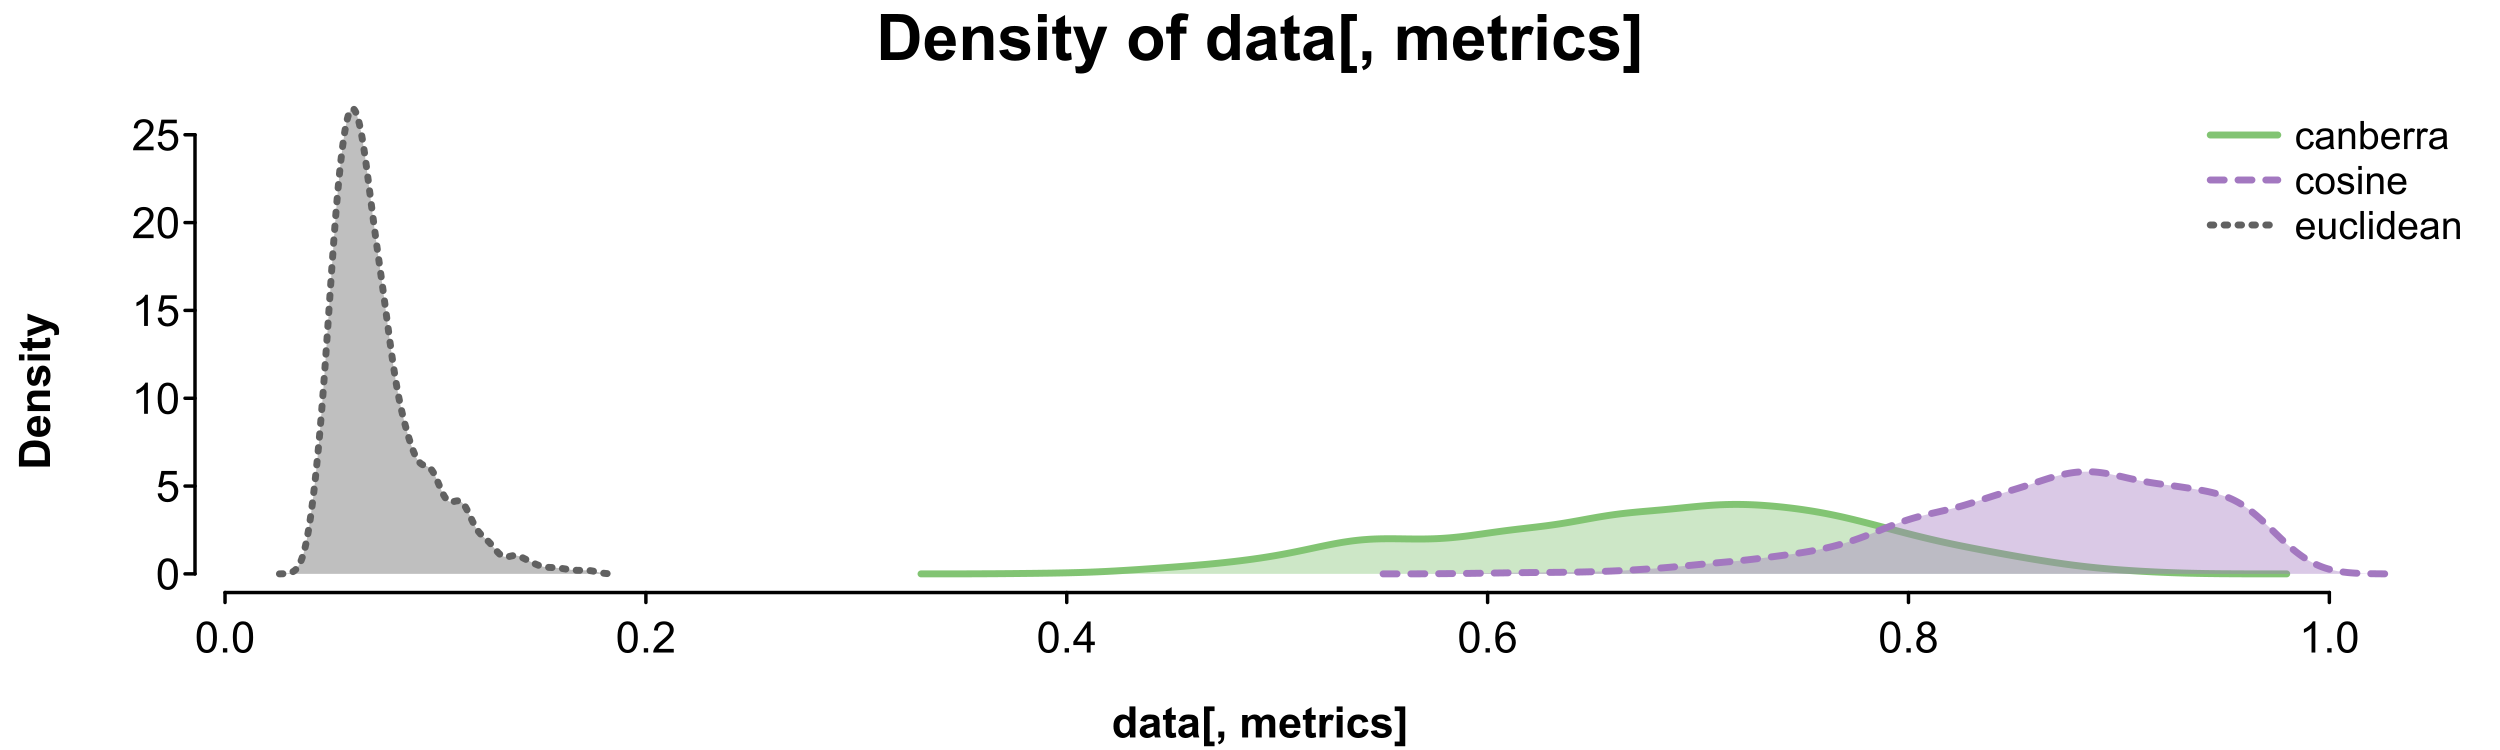 <?xml version="1.0" encoding="UTF-8"?>
<svg xmlns="http://www.w3.org/2000/svg" xmlns:xlink="http://www.w3.org/1999/xlink" width="720pt" height="216pt" viewBox="0 0 720 216" version="1.1">
<defs>
<g>
<symbol overflow="visible" id="glyph0-0">
<path style="stroke:none;" d="M 1.562 0 L 1.562 -7.812 L 7.812 -7.812 L 7.812 0 Z M 1.758 -0.195 L 7.617 -0.195 L 7.617 -7.617 L 1.758 -7.617 Z M 1.758 -0.195 "/>
</symbol>
<symbol overflow="visible" id="glyph0-1">
<path style="stroke:none;" d="M 0.52 -4.414 C 0.516 -5.469 0.625 -6.32 0.844 -6.965 C 1.062 -7.609 1.387 -8.105 1.816 -8.457 C 2.246 -8.805 2.785 -8.98 3.438 -8.984 C 3.914 -8.98 4.336 -8.887 4.699 -8.695 C 5.059 -8.5 5.355 -8.219 5.594 -7.859 C 5.828 -7.492 6.016 -7.051 6.152 -6.527 C 6.285 -6.004 6.352 -5.297 6.355 -4.414 C 6.352 -3.359 6.242 -2.512 6.031 -1.871 C 5.812 -1.223 5.492 -0.727 5.062 -0.375 C 4.633 -0.023 4.09 0.152 3.438 0.152 C 2.57 0.152 1.891 -0.156 1.402 -0.773 C 0.809 -1.516 0.516 -2.727 0.52 -4.414 Z M 1.648 -4.414 C 1.645 -2.941 1.816 -1.965 2.164 -1.48 C 2.504 -0.992 2.93 -0.75 3.438 -0.75 C 3.938 -0.75 4.359 -0.992 4.707 -1.48 C 5.051 -1.969 5.227 -2.945 5.227 -4.414 C 5.227 -5.883 5.051 -6.863 4.707 -7.348 C 4.359 -7.832 3.934 -8.074 3.426 -8.074 C 2.918 -8.074 2.516 -7.859 2.215 -7.434 C 1.836 -6.887 1.645 -5.879 1.648 -4.414 Z M 1.648 -4.414 "/>
</symbol>
<symbol overflow="visible" id="glyph0-2">
<path style="stroke:none;" d="M 1.137 0 L 1.137 -1.25 L 2.387 -1.25 L 2.387 0 Z M 1.137 0 "/>
</symbol>
<symbol overflow="visible" id="glyph0-3">
<path style="stroke:none;" d="M 6.293 -1.055 L 6.293 0 L 0.379 0 C 0.367 -0.266 0.41 -0.52 0.508 -0.762 C 0.656 -1.164 0.898 -1.559 1.23 -1.953 C 1.559 -2.34 2.035 -2.793 2.668 -3.309 C 3.637 -4.102 4.293 -4.734 4.637 -5.203 C 4.977 -5.668 5.148 -6.105 5.152 -6.523 C 5.148 -6.957 4.992 -7.324 4.684 -7.625 C 4.371 -7.922 3.969 -8.074 3.469 -8.074 C 2.938 -8.074 2.512 -7.914 2.195 -7.598 C 1.879 -7.277 1.719 -6.84 1.715 -6.281 L 0.586 -6.398 C 0.664 -7.238 0.953 -7.879 1.457 -8.32 C 1.961 -8.762 2.641 -8.98 3.492 -8.984 C 4.348 -8.98 5.023 -8.742 5.527 -8.27 C 6.027 -7.789 6.281 -7.199 6.281 -6.5 C 6.281 -6.141 6.207 -5.789 6.059 -5.445 C 5.91 -5.094 5.664 -4.73 5.328 -4.352 C 4.984 -3.965 4.422 -3.441 3.637 -2.777 C 2.977 -2.223 2.555 -1.844 2.367 -1.648 C 2.18 -1.449 2.023 -1.254 1.906 -1.055 Z M 6.293 -1.055 "/>
</symbol>
<symbol overflow="visible" id="glyph0-4">
<path style="stroke:none;" d="M 4.039 0 L 4.039 -2.141 L 0.16 -2.141 L 0.16 -3.148 L 4.242 -8.949 L 5.141 -8.949 L 5.141 -3.148 L 6.348 -3.148 L 6.348 -2.141 L 5.141 -2.141 L 5.141 0 Z M 4.039 -3.148 L 4.039 -7.184 L 1.238 -3.148 Z M 4.039 -3.148 "/>
</symbol>
<symbol overflow="visible" id="glyph0-5">
<path style="stroke:none;" d="M 6.219 -6.758 L 5.125 -6.672 C 5.027 -7.098 4.891 -7.41 4.711 -7.609 C 4.414 -7.922 4.047 -8.078 3.613 -8.082 C 3.262 -8.078 2.953 -7.98 2.691 -7.789 C 2.34 -7.531 2.066 -7.164 1.871 -6.684 C 1.668 -6.195 1.566 -5.504 1.562 -4.613 C 1.824 -5.012 2.148 -5.312 2.531 -5.512 C 2.914 -5.703 3.312 -5.801 3.734 -5.805 C 4.465 -5.801 5.09 -5.531 5.605 -4.996 C 6.117 -4.453 6.375 -3.758 6.379 -2.906 C 6.375 -2.344 6.254 -1.82 6.016 -1.34 C 5.77 -0.855 5.438 -0.484 5.016 -0.23 C 4.594 0.027 4.113 0.152 3.578 0.152 C 2.66 0.152 1.914 -0.184 1.336 -0.855 C 0.758 -1.527 0.469 -2.637 0.469 -4.188 C 0.469 -5.914 0.789 -7.172 1.43 -7.961 C 1.984 -8.641 2.734 -8.98 3.68 -8.984 C 4.383 -8.98 4.957 -8.785 5.41 -8.391 C 5.855 -7.996 6.125 -7.449 6.219 -6.758 Z M 1.734 -2.898 C 1.734 -2.52 1.812 -2.156 1.973 -1.812 C 2.133 -1.461 2.359 -1.199 2.648 -1.02 C 2.938 -0.84 3.238 -0.75 3.559 -0.75 C 4.02 -0.75 4.418 -0.938 4.754 -1.312 C 5.082 -1.688 5.25 -2.195 5.254 -2.84 C 5.25 -3.453 5.086 -3.941 4.758 -4.301 C 4.43 -4.656 4.016 -4.832 3.516 -4.836 C 3.016 -4.832 2.594 -4.656 2.25 -4.301 C 1.906 -3.941 1.734 -3.473 1.734 -2.898 Z M 1.734 -2.898 "/>
</symbol>
<symbol overflow="visible" id="glyph0-6">
<path style="stroke:none;" d="M 2.211 -4.852 C 1.75 -5.016 1.414 -5.254 1.195 -5.566 C 0.977 -5.875 0.867 -6.242 0.867 -6.676 C 0.867 -7.324 1.098 -7.871 1.566 -8.316 C 2.031 -8.758 2.656 -8.98 3.438 -8.984 C 4.215 -8.98 4.844 -8.754 5.32 -8.305 C 5.797 -7.848 6.035 -7.297 6.035 -6.648 C 6.035 -6.23 5.926 -5.867 5.707 -5.562 C 5.488 -5.25 5.156 -5.016 4.719 -4.852 C 5.266 -4.672 5.684 -4.383 5.973 -3.984 C 6.254 -3.586 6.398 -3.109 6.402 -2.559 C 6.398 -1.789 6.129 -1.145 5.59 -0.629 C 5.047 -0.105 4.332 0.152 3.453 0.152 C 2.566 0.152 1.855 -0.105 1.316 -0.629 C 0.773 -1.148 0.504 -1.801 0.508 -2.586 C 0.504 -3.164 0.652 -3.652 0.949 -4.051 C 1.242 -4.441 1.66 -4.711 2.211 -4.852 Z M 1.988 -6.715 C 1.984 -6.289 2.121 -5.941 2.398 -5.676 C 2.668 -5.406 3.023 -5.273 3.461 -5.273 C 3.879 -5.273 4.227 -5.406 4.5 -5.672 C 4.77 -5.938 4.902 -6.262 4.906 -6.652 C 4.902 -7.051 4.766 -7.391 4.488 -7.668 C 4.207 -7.941 3.859 -8.078 3.449 -8.082 C 3.027 -8.078 2.68 -7.945 2.402 -7.676 C 2.125 -7.406 1.984 -7.086 1.988 -6.715 Z M 1.637 -2.582 C 1.633 -2.266 1.707 -1.961 1.859 -1.672 C 2.004 -1.375 2.227 -1.148 2.52 -0.992 C 2.812 -0.828 3.129 -0.75 3.469 -0.75 C 3.992 -0.75 4.422 -0.918 4.766 -1.258 C 5.105 -1.594 5.277 -2.023 5.281 -2.547 C 5.277 -3.074 5.102 -3.512 4.75 -3.855 C 4.395 -4.199 3.953 -4.371 3.43 -4.375 C 2.91 -4.371 2.484 -4.199 2.145 -3.863 C 1.805 -3.52 1.633 -3.094 1.637 -2.582 Z M 1.637 -2.582 "/>
</symbol>
<symbol overflow="visible" id="glyph0-7">
<path style="stroke:none;" d="M 4.656 0 L 3.559 0 L 3.559 -7 C 3.289 -6.746 2.941 -6.492 2.516 -6.242 C 2.086 -5.988 1.703 -5.801 1.359 -5.676 L 1.359 -6.738 C 1.973 -7.027 2.508 -7.375 2.973 -7.789 C 3.43 -8.195 3.758 -8.594 3.949 -8.984 L 4.656 -8.984 Z M 4.656 0 "/>
</symbol>
<symbol overflow="visible" id="glyph0-8">
<path style="stroke:none;" d="M 0.52 -2.344 L 1.672 -2.441 C 1.754 -1.875 1.953 -1.453 2.266 -1.172 C 2.574 -0.891 2.949 -0.75 3.395 -0.75 C 3.918 -0.75 4.367 -0.949 4.734 -1.348 C 5.102 -1.746 5.285 -2.273 5.285 -2.938 C 5.285 -3.559 5.109 -4.055 4.758 -4.418 C 4.406 -4.777 3.945 -4.957 3.375 -4.961 C 3.02 -4.957 2.699 -4.875 2.414 -4.719 C 2.129 -4.555 1.906 -4.348 1.746 -4.094 L 0.715 -4.23 L 1.582 -8.824 L 6.031 -8.824 L 6.031 -7.777 L 2.461 -7.777 L 1.977 -5.371 C 2.508 -5.742 3.074 -5.93 3.668 -5.934 C 4.449 -5.93 5.105 -5.66 5.645 -5.121 C 6.18 -4.578 6.449 -3.883 6.453 -3.035 C 6.449 -2.223 6.215 -1.52 5.742 -0.934 C 5.168 -0.207 4.383 0.152 3.395 0.152 C 2.574 0.152 1.91 -0.074 1.398 -0.531 C 0.883 -0.984 0.59 -1.59 0.52 -2.344 Z M 0.52 -2.344 "/>
</symbol>
<symbol overflow="visible" id="glyph1-0">
<path style="stroke:none;" d="M 1.414 0 L 1.414 -7.062 L 7.062 -7.062 L 7.062 0 Z M 1.59 -0.176 L 6.887 -0.176 L 6.887 -6.887 L 1.59 -6.887 Z M 1.59 -0.176 "/>
</symbol>
<symbol overflow="visible" id="glyph1-1">
<path style="stroke:none;" d="M 4.57 -2.145 L 5.547 -2.02 C 5.438 -1.344 5.164 -0.816 4.727 -0.438 C 4.285 -0.059 3.746 0.129 3.105 0.133 C 2.301 0.129 1.656 -0.129 1.172 -0.652 C 0.684 -1.176 0.438 -1.93 0.441 -2.906 C 0.438 -3.539 0.543 -4.09 0.754 -4.566 C 0.961 -5.039 1.281 -5.398 1.711 -5.637 C 2.141 -5.871 2.605 -5.988 3.113 -5.992 C 3.746 -5.988 4.266 -5.828 4.672 -5.508 C 5.074 -5.188 5.336 -4.73 5.453 -4.137 L 4.484 -3.988 C 4.391 -4.379 4.23 -4.676 3.996 -4.875 C 3.762 -5.074 3.48 -5.172 3.152 -5.176 C 2.648 -5.172 2.238 -4.992 1.93 -4.637 C 1.613 -4.273 1.457 -3.707 1.461 -2.934 C 1.457 -2.145 1.609 -1.574 1.914 -1.219 C 2.215 -0.859 2.609 -0.68 3.094 -0.684 C 3.484 -0.68 3.809 -0.801 4.07 -1.043 C 4.332 -1.281 4.5 -1.648 4.57 -2.145 Z M 4.57 -2.145 "/>
</symbol>
<symbol overflow="visible" id="glyph1-2">
<path style="stroke:none;" d="M 4.57 -0.723 C 4.199 -0.406 3.844 -0.188 3.504 -0.059 C 3.164 0.066 2.797 0.129 2.41 0.133 C 1.762 0.129 1.27 -0.027 0.926 -0.34 C 0.582 -0.652 0.41 -1.055 0.41 -1.547 C 0.41 -1.832 0.473 -2.094 0.605 -2.332 C 0.73 -2.566 0.902 -2.754 1.117 -2.902 C 1.324 -3.043 1.562 -3.152 1.832 -3.227 C 2.023 -3.277 2.316 -3.328 2.715 -3.375 C 3.512 -3.469 4.102 -3.582 4.484 -3.719 C 4.484 -3.852 4.488 -3.938 4.492 -3.977 C 4.488 -4.379 4.395 -4.664 4.211 -4.832 C 3.953 -5.055 3.574 -5.168 3.078 -5.172 C 2.609 -5.168 2.266 -5.086 2.043 -4.926 C 1.82 -4.758 1.656 -4.469 1.551 -4.055 L 0.578 -4.188 C 0.664 -4.602 0.809 -4.938 1.016 -5.195 C 1.215 -5.449 1.508 -5.645 1.891 -5.785 C 2.27 -5.918 2.715 -5.988 3.223 -5.992 C 3.723 -5.988 4.129 -5.93 4.441 -5.816 C 4.754 -5.695 4.98 -5.547 5.129 -5.371 C 5.273 -5.191 5.379 -4.965 5.441 -4.695 C 5.469 -4.523 5.484 -4.219 5.488 -3.781 L 5.488 -2.457 C 5.484 -1.527 5.504 -0.945 5.551 -0.703 C 5.59 -0.457 5.676 -0.223 5.805 0 L 4.766 0 C 4.66 -0.203 4.598 -0.441 4.57 -0.723 Z M 4.484 -2.941 C 4.121 -2.793 3.582 -2.668 2.863 -2.566 C 2.453 -2.504 2.164 -2.438 1.996 -2.367 C 1.824 -2.293 1.695 -2.184 1.605 -2.043 C 1.512 -1.898 1.465 -1.742 1.469 -1.574 C 1.465 -1.305 1.566 -1.082 1.77 -0.91 C 1.969 -0.73 2.262 -0.645 2.648 -0.645 C 3.031 -0.645 3.371 -0.727 3.668 -0.895 C 3.965 -1.062 4.184 -1.293 4.324 -1.582 C 4.43 -1.809 4.48 -2.141 4.484 -2.578 Z M 4.484 -2.941 "/>
</symbol>
<symbol overflow="visible" id="glyph1-3">
<path style="stroke:none;" d="M 0.746 0 L 0.746 -5.859 L 1.641 -5.859 L 1.641 -5.027 C 2.07 -5.668 2.691 -5.988 3.504 -5.992 C 3.855 -5.988 4.18 -5.926 4.477 -5.801 C 4.773 -5.676 4.992 -5.508 5.141 -5.301 C 5.285 -5.094 5.391 -4.852 5.453 -4.57 C 5.488 -4.383 5.508 -4.059 5.508 -3.602 L 5.508 0 L 4.512 0 L 4.512 -3.562 C 4.512 -3.969 4.473 -4.27 4.395 -4.473 C 4.316 -4.668 4.18 -4.828 3.984 -4.953 C 3.789 -5.07 3.559 -5.133 3.293 -5.133 C 2.871 -5.133 2.504 -4.996 2.199 -4.727 C 1.887 -4.457 1.734 -3.949 1.738 -3.199 L 1.738 0 Z M 0.746 0 "/>
</symbol>
<symbol overflow="visible" id="glyph1-4">
<path style="stroke:none;" d="M 1.66 0 L 0.738 0 L 0.738 -8.09 L 1.734 -8.09 L 1.734 -5.203 C 2.152 -5.727 2.688 -5.988 3.34 -5.992 C 3.699 -5.988 4.039 -5.914 4.359 -5.773 C 4.68 -5.625 4.945 -5.422 5.156 -5.16 C 5.363 -4.895 5.523 -4.578 5.645 -4.207 C 5.758 -3.836 5.816 -3.438 5.82 -3.02 C 5.816 -2.012 5.57 -1.234 5.074 -0.688 C 4.578 -0.141 3.98 0.129 3.289 0.133 C 2.594 0.129 2.051 -0.156 1.66 -0.734 Z M 1.648 -2.973 C 1.645 -2.27 1.742 -1.762 1.938 -1.449 C 2.246 -0.934 2.668 -0.68 3.207 -0.684 C 3.637 -0.68 4.012 -0.867 4.328 -1.25 C 4.645 -1.625 4.805 -2.188 4.805 -2.934 C 4.805 -3.695 4.652 -4.262 4.348 -4.629 C 4.043 -4.992 3.676 -5.172 3.25 -5.176 C 2.812 -5.172 2.438 -4.984 2.121 -4.609 C 1.805 -4.23 1.645 -3.684 1.648 -2.973 Z M 1.648 -2.973 "/>
</symbol>
<symbol overflow="visible" id="glyph1-5">
<path style="stroke:none;" d="M 4.758 -1.887 L 5.781 -1.762 C 5.617 -1.156 5.316 -0.691 4.883 -0.363 C 4.441 -0.035 3.883 0.129 3.207 0.133 C 2.348 0.129 1.668 -0.133 1.168 -0.656 C 0.66 -1.184 0.41 -1.922 0.414 -2.879 C 0.41 -3.863 0.664 -4.629 1.176 -5.176 C 1.68 -5.715 2.34 -5.988 3.152 -5.992 C 3.934 -5.988 4.57 -5.723 5.07 -5.191 C 5.562 -4.656 5.812 -3.906 5.816 -2.941 C 5.812 -2.879 5.809 -2.789 5.809 -2.676 L 1.441 -2.676 C 1.477 -2.031 1.656 -1.539 1.984 -1.195 C 2.309 -0.852 2.719 -0.68 3.211 -0.684 C 3.574 -0.68 3.883 -0.773 4.145 -0.969 C 4.398 -1.156 4.605 -1.465 4.758 -1.887 Z M 1.496 -3.492 L 4.766 -3.492 C 4.719 -3.984 4.594 -4.352 4.391 -4.602 C 4.07 -4.98 3.66 -5.172 3.16 -5.176 C 2.699 -5.172 2.316 -5.02 2.012 -4.715 C 1.699 -4.406 1.527 -4 1.496 -3.492 Z M 1.496 -3.492 "/>
</symbol>
<symbol overflow="visible" id="glyph1-6">
<path style="stroke:none;" d="M 0.734 0 L 0.734 -5.859 L 1.629 -5.859 L 1.629 -4.973 C 1.855 -5.383 2.062 -5.656 2.258 -5.793 C 2.449 -5.922 2.664 -5.988 2.898 -5.992 C 3.23 -5.988 3.57 -5.883 3.918 -5.672 L 3.574 -4.75 C 3.332 -4.891 3.09 -4.961 2.848 -4.965 C 2.629 -4.961 2.434 -4.898 2.262 -4.77 C 2.09 -4.637 1.965 -4.453 1.891 -4.227 C 1.777 -3.867 1.723 -3.48 1.727 -3.066 L 1.727 0 Z M 0.734 0 "/>
</symbol>
<symbol overflow="visible" id="glyph1-7">
<path style="stroke:none;" d="M 0.375 -2.93 C 0.375 -4.016 0.676 -4.816 1.281 -5.34 C 1.781 -5.77 2.395 -5.988 3.121 -5.992 C 3.926 -5.988 4.586 -5.723 5.098 -5.199 C 5.605 -4.668 5.859 -3.941 5.863 -3.012 C 5.859 -2.258 5.746 -1.664 5.523 -1.234 C 5.297 -0.801 4.969 -0.465 4.539 -0.227 C 4.105 0.012 3.633 0.129 3.121 0.133 C 2.297 0.129 1.633 -0.133 1.133 -0.656 C 0.625 -1.18 0.375 -1.938 0.375 -2.93 Z M 1.395 -2.93 C 1.395 -2.18 1.559 -1.617 1.887 -1.242 C 2.215 -0.867 2.625 -0.68 3.121 -0.684 C 3.613 -0.68 4.023 -0.867 4.352 -1.246 C 4.676 -1.617 4.84 -2.191 4.844 -2.965 C 4.84 -3.688 4.676 -4.234 4.348 -4.609 C 4.02 -4.98 3.609 -5.168 3.121 -5.172 C 2.625 -5.168 2.215 -4.98 1.887 -4.613 C 1.559 -4.238 1.395 -3.68 1.395 -2.93 Z M 1.395 -2.93 "/>
</symbol>
<symbol overflow="visible" id="glyph1-8">
<path style="stroke:none;" d="M 0.348 -1.75 L 1.328 -1.902 C 1.383 -1.508 1.535 -1.207 1.789 -0.996 C 2.039 -0.785 2.395 -0.68 2.848 -0.684 C 3.301 -0.68 3.637 -0.773 3.863 -0.961 C 4.082 -1.148 4.195 -1.367 4.195 -1.617 C 4.195 -1.84 4.098 -2.016 3.902 -2.145 C 3.762 -2.23 3.422 -2.344 2.887 -2.484 C 2.156 -2.664 1.652 -2.82 1.371 -2.957 C 1.09 -3.09 0.875 -3.277 0.73 -3.516 C 0.582 -3.754 0.508 -4.016 0.512 -4.305 C 0.508 -4.562 0.57 -4.805 0.691 -5.027 C 0.809 -5.25 0.969 -5.434 1.18 -5.582 C 1.332 -5.695 1.543 -5.793 1.812 -5.871 C 2.074 -5.949 2.363 -5.988 2.672 -5.992 C 3.129 -5.988 3.531 -5.922 3.879 -5.793 C 4.227 -5.656 4.48 -5.477 4.648 -5.254 C 4.812 -5.027 4.93 -4.727 4.992 -4.348 L 4.023 -4.215 C 3.977 -4.512 3.848 -4.75 3.637 -4.922 C 3.422 -5.09 3.125 -5.172 2.742 -5.176 C 2.285 -5.172 1.957 -5.098 1.766 -4.949 C 1.566 -4.797 1.469 -4.621 1.473 -4.418 C 1.469 -4.289 1.512 -4.172 1.594 -4.07 C 1.672 -3.961 1.797 -3.875 1.977 -3.809 C 2.07 -3.77 2.363 -3.684 2.852 -3.555 C 3.551 -3.363 4.039 -3.211 4.32 -3.094 C 4.594 -2.973 4.812 -2.797 4.977 -2.57 C 5.133 -2.34 5.215 -2.059 5.215 -1.723 C 5.215 -1.391 5.117 -1.078 4.922 -0.785 C 4.727 -0.492 4.445 -0.266 4.086 -0.105 C 3.719 0.051 3.309 0.129 2.852 0.133 C 2.09 0.129 1.508 -0.027 1.109 -0.34 C 0.707 -0.656 0.453 -1.125 0.348 -1.75 Z M 0.348 -1.75 "/>
</symbol>
<symbol overflow="visible" id="glyph1-9">
<path style="stroke:none;" d="M 0.75 -6.945 L 0.75 -8.09 L 1.742 -8.09 L 1.742 -6.945 Z M 0.75 0 L 0.75 -5.859 L 1.742 -5.859 L 1.742 0 Z M 0.75 0 "/>
</symbol>
<symbol overflow="visible" id="glyph1-10">
<path style="stroke:none;" d="M 4.586 0 L 4.586 -0.859 C 4.129 -0.199 3.508 0.129 2.727 0.133 C 2.375 0.129 2.055 0.066 1.758 -0.066 C 1.457 -0.195 1.234 -0.363 1.09 -0.566 C 0.941 -0.766 0.84 -1.012 0.785 -1.301 C 0.742 -1.496 0.719 -1.805 0.723 -2.23 L 0.723 -5.859 L 1.715 -5.859 L 1.715 -2.609 C 1.711 -2.086 1.73 -1.738 1.777 -1.562 C 1.836 -1.297 1.969 -1.09 2.172 -0.945 C 2.371 -0.793 2.621 -0.719 2.926 -0.723 C 3.219 -0.719 3.5 -0.797 3.762 -0.949 C 4.023 -1.102 4.207 -1.309 4.316 -1.574 C 4.422 -1.836 4.477 -2.219 4.48 -2.719 L 4.48 -5.859 L 5.473 -5.859 L 5.473 0 Z M 4.586 0 "/>
</symbol>
<symbol overflow="visible" id="glyph1-11">
<path style="stroke:none;" d="M 0.723 0 L 0.723 -8.09 L 1.715 -8.09 L 1.715 0 Z M 0.723 0 "/>
</symbol>
<symbol overflow="visible" id="glyph1-12">
<path style="stroke:none;" d="M 4.547 0 L 4.547 -0.738 C 4.172 -0.16 3.625 0.129 2.906 0.133 C 2.438 0.129 2.008 0.004 1.617 -0.254 C 1.227 -0.508 0.922 -0.867 0.707 -1.332 C 0.492 -1.789 0.387 -2.32 0.387 -2.926 C 0.387 -3.504 0.484 -4.035 0.68 -4.516 C 0.875 -4.988 1.164 -5.352 1.555 -5.609 C 1.941 -5.859 2.379 -5.988 2.863 -5.992 C 3.215 -5.988 3.531 -5.914 3.809 -5.77 C 4.082 -5.617 4.305 -5.422 4.48 -5.188 L 4.48 -8.09 L 5.469 -8.09 L 5.469 0 Z M 1.406 -2.926 C 1.406 -2.168 1.562 -1.605 1.879 -1.238 C 2.195 -0.863 2.57 -0.68 3 -0.684 C 3.434 -0.68 3.801 -0.855 4.105 -1.215 C 4.406 -1.566 4.559 -2.109 4.562 -2.84 C 4.559 -3.641 4.402 -4.23 4.098 -4.605 C 3.785 -4.98 3.406 -5.168 2.957 -5.172 C 2.516 -5.168 2.148 -4.988 1.852 -4.629 C 1.555 -4.27 1.406 -3.699 1.406 -2.926 Z M 1.406 -2.926 "/>
</symbol>
<symbol overflow="visible" id="glyph2-0">
<path style="stroke:none;" d="M 2.312 0 L 2.312 -11.562 L 11.562 -11.562 L 11.562 0 Z M 2.602 -0.289 L 11.273 -0.289 L 11.273 -11.273 L 2.602 -11.273 Z M 2.602 -0.289 "/>
</symbol>
<symbol overflow="visible" id="glyph2-1">
<path style="stroke:none;" d="M 1.336 -13.242 L 6.223 -13.242 C 7.324 -13.242 8.164 -13.156 8.742 -12.988 C 9.52 -12.758 10.184 -12.352 10.738 -11.77 C 11.289 -11.184 11.711 -10.469 12.004 -9.625 C 12.289 -8.777 12.434 -7.734 12.438 -6.496 C 12.434 -5.402 12.297 -4.461 12.031 -3.676 C 11.695 -2.707 11.223 -1.93 10.613 -1.336 C 10.145 -0.883 9.52 -0.531 8.734 -0.281 C 8.145 -0.094 7.355 0 6.367 0 L 1.336 0 Z M 4.012 -11.004 L 4.012 -2.23 L 6.008 -2.23 C 6.75 -2.227 7.289 -2.27 7.625 -2.359 C 8.055 -2.465 8.414 -2.648 8.703 -2.906 C 8.984 -3.164 9.219 -3.59 9.402 -4.188 C 9.582 -4.777 9.672 -5.586 9.676 -6.613 C 9.672 -7.633 9.582 -8.418 9.402 -8.969 C 9.219 -9.516 8.965 -9.945 8.645 -10.254 C 8.316 -10.559 7.906 -10.766 7.406 -10.875 C 7.031 -10.961 6.297 -11.004 5.211 -11.004 Z M 4.012 -11.004 "/>
</symbol>
<symbol overflow="visible" id="glyph2-2">
<path style="stroke:none;" d="M 6.883 -3.055 L 9.414 -2.629 C 9.086 -1.699 8.57 -0.992 7.871 -0.508 C 7.168 -0.023 6.293 0.215 5.238 0.219 C 3.57 0.215 2.336 -0.328 1.535 -1.418 C 0.902 -2.289 0.586 -3.391 0.586 -4.723 C 0.586 -6.312 1 -7.555 1.832 -8.457 C 2.664 -9.355 3.715 -9.809 4.984 -9.809 C 6.41 -9.809 7.535 -9.336 8.363 -8.395 C 9.184 -7.453 9.578 -6.012 9.547 -4.066 L 3.188 -4.066 C 3.203 -3.312 3.406 -2.727 3.801 -2.309 C 4.191 -1.887 4.68 -1.676 5.266 -1.68 C 5.66 -1.676 5.996 -1.785 6.27 -2.004 C 6.539 -2.223 6.742 -2.57 6.883 -3.055 Z M 7.027 -5.617 C 7.004 -6.348 6.816 -6.906 6.457 -7.293 C 6.098 -7.672 5.656 -7.863 5.141 -7.867 C 4.582 -7.863 4.125 -7.66 3.766 -7.262 C 3.402 -6.855 3.227 -6.309 3.234 -5.617 Z M 7.027 -5.617 "/>
</symbol>
<symbol overflow="visible" id="glyph2-3">
<path style="stroke:none;" d="M 10.055 0 L 7.516 0 L 7.516 -4.895 C 7.512 -5.926 7.457 -6.598 7.352 -6.906 C 7.242 -7.207 7.066 -7.441 6.824 -7.613 C 6.578 -7.777 6.285 -7.863 5.945 -7.867 C 5.504 -7.863 5.109 -7.742 4.762 -7.504 C 4.41 -7.262 4.172 -6.941 4.043 -6.547 C 3.91 -6.148 3.844 -5.414 3.848 -4.344 L 3.848 0 L 1.309 0 L 1.309 -9.594 L 3.668 -9.594 L 3.668 -8.184 C 4.504 -9.266 5.555 -9.809 6.828 -9.809 C 7.383 -9.809 7.895 -9.707 8.363 -9.504 C 8.824 -9.301 9.176 -9.043 9.414 -8.734 C 9.652 -8.418 9.82 -8.062 9.914 -7.668 C 10.008 -7.27 10.055 -6.699 10.055 -5.961 Z M 10.055 0 "/>
</symbol>
<symbol overflow="visible" id="glyph2-4">
<path style="stroke:none;" d="M 0.434 -2.738 L 2.98 -3.125 C 3.086 -2.625 3.305 -2.25 3.641 -2 C 3.969 -1.742 4.434 -1.617 5.031 -1.617 C 5.684 -1.617 6.176 -1.734 6.512 -1.977 C 6.73 -2.141 6.844 -2.367 6.848 -2.656 C 6.844 -2.844 6.785 -3.004 6.668 -3.133 C 6.539 -3.254 6.254 -3.367 5.816 -3.469 C 3.766 -3.918 2.469 -4.328 1.926 -4.707 C 1.164 -5.223 0.785 -5.945 0.785 -6.867 C 0.785 -7.695 1.113 -8.391 1.77 -8.961 C 2.426 -9.523 3.441 -9.809 4.824 -9.809 C 6.133 -9.809 7.109 -9.594 7.75 -9.168 C 8.387 -8.738 8.828 -8.105 9.07 -7.273 L 6.676 -6.828 C 6.57 -7.199 6.379 -7.488 6.094 -7.688 C 5.805 -7.883 5.395 -7.98 4.867 -7.984 C 4.199 -7.98 3.723 -7.887 3.434 -7.707 C 3.238 -7.57 3.141 -7.398 3.145 -7.191 C 3.141 -7.004 3.227 -6.852 3.398 -6.73 C 3.625 -6.559 4.414 -6.32 5.766 -6.016 C 7.117 -5.707 8.062 -5.332 8.602 -4.887 C 9.129 -4.434 9.391 -3.805 9.395 -3 C 9.391 -2.117 9.023 -1.359 8.293 -0.73 C 7.555 -0.098 6.469 0.215 5.031 0.219 C 3.723 0.215 2.688 -0.047 1.926 -0.578 C 1.164 -1.105 0.668 -1.824 0.434 -2.738 Z M 0.434 -2.738 "/>
</symbol>
<symbol overflow="visible" id="glyph2-5">
<path style="stroke:none;" d="M 1.328 -10.895 L 1.328 -13.242 L 3.867 -13.242 L 3.867 -10.895 Z M 1.328 0 L 1.328 -9.594 L 3.867 -9.594 L 3.867 0 Z M 1.328 0 "/>
</symbol>
<symbol overflow="visible" id="glyph2-6">
<path style="stroke:none;" d="M 5.727 -9.594 L 5.727 -7.57 L 3.992 -7.57 L 3.992 -3.703 C 3.988 -2.922 4.008 -2.465 4.043 -2.336 C 4.074 -2.203 4.148 -2.094 4.27 -2.012 C 4.383 -1.926 4.523 -1.887 4.695 -1.887 C 4.93 -1.887 5.273 -1.969 5.719 -2.133 L 5.934 -0.164 C 5.344 0.09 4.676 0.215 3.93 0.219 C 3.469 0.215 3.055 0.141 2.691 -0.012 C 2.32 -0.164 2.051 -0.363 1.883 -0.609 C 1.707 -0.852 1.59 -1.18 1.527 -1.598 C 1.469 -1.891 1.441 -2.488 1.445 -3.387 L 1.445 -7.57 L 0.281 -7.57 L 0.281 -9.594 L 1.445 -9.594 L 1.445 -11.5 L 3.992 -12.98 L 3.992 -9.594 Z M 5.727 -9.594 "/>
</symbol>
<symbol overflow="visible" id="glyph2-7">
<path style="stroke:none;" d="M 0.125 -9.594 L 2.828 -9.594 L 5.121 -2.781 L 7.363 -9.594 L 9.992 -9.594 L 6.602 -0.359 L 6 1.309 C 5.773 1.863 5.559 2.293 5.359 2.59 C 5.156 2.887 4.926 3.125 4.664 3.309 C 4.402 3.492 4.078 3.637 3.699 3.738 C 3.312 3.84 2.883 3.891 2.402 3.895 C 1.914 3.891 1.434 3.84 0.965 3.738 L 0.742 1.754 C 1.137 1.828 1.496 1.867 1.816 1.871 C 2.402 1.867 2.836 1.695 3.125 1.352 C 3.406 1.004 3.625 0.562 3.777 0.027 Z M 0.125 -9.594 "/>
</symbol>
<symbol overflow="visible" id="glyph2-8">
<path style="stroke:none;" d=""/>
</symbol>
<symbol overflow="visible" id="glyph2-9">
<path style="stroke:none;" d="M 0.742 -4.934 C 0.738 -5.773 0.945 -6.586 1.363 -7.379 C 1.777 -8.164 2.367 -8.766 3.129 -9.184 C 3.891 -9.598 4.742 -9.809 5.684 -9.809 C 7.133 -9.809 8.32 -9.336 9.25 -8.395 C 10.176 -7.453 10.641 -6.262 10.641 -4.824 C 10.641 -3.371 10.172 -2.168 9.234 -1.215 C 8.297 -0.258 7.117 0.215 5.699 0.219 C 4.82 0.215 3.98 0.02 3.184 -0.379 C 2.383 -0.773 1.777 -1.355 1.363 -2.125 C 0.945 -2.891 0.738 -3.828 0.742 -4.934 Z M 3.344 -4.797 C 3.34 -3.844 3.566 -3.113 4.02 -2.609 C 4.469 -2.102 5.023 -1.852 5.691 -1.852 C 6.348 -1.852 6.902 -2.102 7.355 -2.609 C 7.801 -3.113 8.027 -3.852 8.031 -4.816 C 8.027 -5.754 7.801 -6.473 7.355 -6.98 C 6.902 -7.484 6.348 -7.738 5.691 -7.742 C 5.023 -7.738 4.469 -7.484 4.02 -6.98 C 3.566 -6.473 3.34 -5.746 3.344 -4.797 Z M 3.344 -4.797 "/>
</symbol>
<symbol overflow="visible" id="glyph2-10">
<path style="stroke:none;" d="M 0.219 -9.594 L 1.625 -9.594 L 1.625 -10.316 C 1.621 -11.121 1.707 -11.723 1.883 -12.121 C 2.051 -12.516 2.367 -12.84 2.832 -13.094 C 3.289 -13.34 3.871 -13.465 4.578 -13.469 C 5.297 -13.465 6.008 -13.355 6.703 -13.145 L 6.359 -11.371 C 5.953 -11.465 5.566 -11.512 5.195 -11.516 C 4.824 -11.512 4.559 -11.426 4.402 -11.258 C 4.238 -11.086 4.16 -10.758 4.164 -10.27 L 4.164 -9.594 L 6.062 -9.594 L 6.062 -7.598 L 4.164 -7.598 L 4.164 0 L 1.625 0 L 1.625 -7.598 L 0.219 -7.598 Z M 0.219 -9.594 "/>
</symbol>
<symbol overflow="visible" id="glyph2-11">
<path style="stroke:none;" d="M 10.125 0 L 7.77 0 L 7.77 -1.41 C 7.375 -0.859 6.91 -0.449 6.379 -0.184 C 5.844 0.086 5.309 0.215 4.77 0.219 C 3.668 0.215 2.723 -0.227 1.938 -1.113 C 1.148 -2.004 0.754 -3.242 0.758 -4.832 C 0.754 -6.457 1.137 -7.691 1.906 -8.539 C 2.668 -9.383 3.637 -9.809 4.805 -9.809 C 5.875 -9.809 6.801 -9.363 7.586 -8.473 L 7.586 -13.242 L 10.125 -13.242 Z M 3.352 -5.004 C 3.352 -3.98 3.492 -3.238 3.777 -2.781 C 4.184 -2.117 4.754 -1.785 5.492 -1.789 C 6.07 -1.785 6.566 -2.035 6.98 -2.531 C 7.387 -3.027 7.594 -3.77 7.598 -4.762 C 7.594 -5.859 7.395 -6.652 7 -7.141 C 6.602 -7.621 6.094 -7.863 5.473 -7.867 C 4.871 -7.863 4.367 -7.625 3.961 -7.148 C 3.555 -6.668 3.352 -5.953 3.352 -5.004 Z M 3.352 -5.004 "/>
</symbol>
<symbol overflow="visible" id="glyph2-12">
<path style="stroke:none;" d="M 3.227 -6.668 L 0.922 -7.082 C 1.176 -8.008 1.621 -8.695 2.258 -9.141 C 2.887 -9.586 3.828 -9.809 5.078 -9.809 C 6.207 -9.809 7.051 -9.672 7.605 -9.406 C 8.16 -9.137 8.547 -8.797 8.773 -8.387 C 8.996 -7.973 9.109 -7.219 9.113 -6.117 L 9.086 -3.152 C 9.082 -2.309 9.121 -1.684 9.207 -1.285 C 9.285 -0.883 9.438 -0.457 9.664 0 L 7.156 0 C 7.086 -0.168 7.004 -0.418 6.91 -0.75 C 6.863 -0.898 6.836 -0.996 6.82 -1.047 C 6.383 -0.621 5.918 -0.305 5.426 -0.098 C 4.934 0.113 4.406 0.215 3.848 0.219 C 2.859 0.215 2.082 -0.051 1.512 -0.586 C 0.941 -1.121 0.656 -1.797 0.66 -2.621 C 0.656 -3.16 0.785 -3.645 1.047 -4.07 C 1.305 -4.492 1.668 -4.816 2.137 -5.043 C 2.602 -5.266 3.273 -5.465 4.156 -5.637 C 5.336 -5.859 6.16 -6.066 6.621 -6.262 L 6.621 -6.512 C 6.621 -6.996 6.5 -7.344 6.258 -7.555 C 6.016 -7.758 5.559 -7.863 4.895 -7.867 C 4.441 -7.863 4.09 -7.773 3.84 -7.602 C 3.582 -7.422 3.379 -7.113 3.227 -6.668 Z M 6.621 -4.605 C 6.293 -4.496 5.777 -4.367 5.074 -4.219 C 4.371 -4.066 3.91 -3.918 3.695 -3.777 C 3.363 -3.539 3.199 -3.242 3.199 -2.883 C 3.199 -2.523 3.328 -2.215 3.594 -1.957 C 3.855 -1.699 4.195 -1.57 4.605 -1.57 C 5.062 -1.57 5.5 -1.719 5.918 -2.023 C 6.223 -2.25 6.422 -2.531 6.523 -2.863 C 6.586 -3.078 6.621 -3.492 6.621 -4.102 Z M 6.621 -4.605 "/>
</symbol>
<symbol overflow="visible" id="glyph2-13">
<path style="stroke:none;" d="M 1.32 3.73 L 1.32 -13.242 L 5.816 -13.242 L 5.816 -11.246 L 3.73 -11.246 L 3.73 1.734 L 5.816 1.734 L 5.816 3.73 Z M 1.32 3.73 "/>
</symbol>
<symbol overflow="visible" id="glyph2-14">
<path style="stroke:none;" d="M 1.266 -2.539 L 3.805 -2.539 L 3.805 -0.723 C 3.801 0.012 3.738 0.586 3.613 1.016 C 3.484 1.438 3.246 1.82 2.895 2.156 C 2.543 2.492 2.094 2.758 1.555 2.953 L 1.059 1.906 C 1.566 1.734 1.93 1.504 2.148 1.211 C 2.363 0.914 2.477 0.512 2.492 0 L 1.266 0 Z M 1.266 -2.539 "/>
</symbol>
<symbol overflow="visible" id="glyph2-15">
<path style="stroke:none;" d="M 1.137 -9.594 L 3.477 -9.594 L 3.477 -8.285 C 4.312 -9.301 5.312 -9.809 6.469 -9.809 C 7.082 -9.809 7.613 -9.68 8.066 -9.43 C 8.516 -9.172 8.887 -8.793 9.18 -8.285 C 9.598 -8.793 10.051 -9.172 10.539 -9.43 C 11.027 -9.68 11.551 -9.809 12.105 -9.809 C 12.809 -9.809 13.402 -9.664 13.891 -9.379 C 14.379 -9.094 14.742 -8.676 14.984 -8.121 C 15.156 -7.711 15.246 -7.047 15.25 -6.133 L 15.25 0 L 12.711 0 L 12.711 -5.484 C 12.707 -6.434 12.621 -7.047 12.449 -7.324 C 12.211 -7.684 11.848 -7.863 11.363 -7.867 C 11.004 -7.863 10.672 -7.754 10.359 -7.543 C 10.047 -7.324 9.82 -7.008 9.684 -6.59 C 9.543 -6.168 9.473 -5.508 9.477 -4.605 L 9.477 0 L 6.938 0 L 6.938 -5.258 C 6.938 -6.188 6.891 -6.789 6.801 -7.062 C 6.711 -7.328 6.57 -7.531 6.383 -7.668 C 6.188 -7.797 5.93 -7.863 5.609 -7.867 C 5.215 -7.863 4.863 -7.758 4.551 -7.551 C 4.234 -7.336 4.012 -7.031 3.879 -6.637 C 3.742 -6.238 3.672 -5.578 3.676 -4.66 L 3.676 0 L 1.137 0 Z M 1.137 -9.594 "/>
</symbol>
<symbol overflow="visible" id="glyph2-16">
<path style="stroke:none;" d="M 3.758 0 L 1.219 0 L 1.219 -9.594 L 3.578 -9.594 L 3.578 -8.23 C 3.98 -8.871 4.344 -9.293 4.664 -9.5 C 4.984 -9.703 5.348 -9.809 5.762 -9.809 C 6.336 -9.809 6.895 -9.648 7.434 -9.332 L 6.648 -7.117 C 6.219 -7.395 5.82 -7.535 5.457 -7.535 C 5.098 -7.535 4.797 -7.434 4.551 -7.238 C 4.305 -7.039 4.109 -6.688 3.969 -6.176 C 3.824 -5.664 3.754 -4.59 3.758 -2.961 Z M 3.758 0 "/>
</symbol>
<symbol overflow="visible" id="glyph2-17">
<path style="stroke:none;" d="M 9.691 -6.758 L 7.191 -6.305 C 7.102 -6.805 6.91 -7.18 6.613 -7.434 C 6.312 -7.684 5.926 -7.809 5.457 -7.812 C 4.82 -7.809 4.316 -7.59 3.941 -7.156 C 3.562 -6.719 3.375 -5.992 3.379 -4.969 C 3.375 -3.828 3.566 -3.023 3.953 -2.555 C 4.332 -2.086 4.844 -1.852 5.492 -1.852 C 5.969 -1.852 6.363 -1.988 6.676 -2.262 C 6.98 -2.535 7.199 -3.004 7.324 -3.676 L 9.82 -3.25 C 9.559 -2.105 9.059 -1.242 8.328 -0.656 C 7.59 -0.074 6.605 0.215 5.375 0.219 C 3.969 0.215 2.852 -0.223 2.02 -1.109 C 1.184 -1.992 0.766 -3.219 0.77 -4.789 C 0.766 -6.367 1.184 -7.602 2.023 -8.484 C 2.855 -9.367 3.988 -9.809 5.422 -9.809 C 6.586 -9.809 7.516 -9.555 8.207 -9.055 C 8.895 -8.547 9.391 -7.781 9.691 -6.758 Z M 9.691 -6.758 "/>
</symbol>
<symbol overflow="visible" id="glyph2-18">
<path style="stroke:none;" d="M 4.844 -13.242 L 4.844 3.73 L 0.344 3.73 L 0.344 1.734 L 2.43 1.734 L 2.43 -11.266 L 0.344 -11.266 L 0.344 -13.242 Z M 4.844 -13.242 "/>
</symbol>
<symbol overflow="visible" id="glyph3-0">
<path style="stroke:none;" d="M 0 -1.562 L -7.812 -1.562 L -7.812 -7.812 L 0 -7.812 Z M -0.195 -1.758 L -0.195 -7.617 L -7.617 -7.617 L -7.617 -1.758 Z M -0.195 -1.758 "/>
</symbol>
<symbol overflow="visible" id="glyph3-1">
<path style="stroke:none;" d="M -8.949 -0.902 L -8.949 -4.207 C -8.945 -4.949 -8.891 -5.516 -8.777 -5.91 C -8.621 -6.43 -8.344 -6.879 -7.953 -7.258 C -7.555 -7.629 -7.07 -7.914 -6.5 -8.113 C -5.926 -8.305 -5.223 -8.402 -4.387 -8.406 C -3.648 -8.402 -3.016 -8.309 -2.484 -8.129 C -1.832 -7.902 -1.305 -7.586 -0.902 -7.172 C -0.598 -6.859 -0.359 -6.434 -0.188 -5.902 C -0.062 -5.5 0 -4.969 0 -4.305 L 0 -0.902 Z M -7.434 -2.711 L -1.508 -2.711 L -1.508 -4.059 C -1.504 -4.562 -1.535 -4.926 -1.594 -5.152 C -1.664 -5.441 -1.785 -5.684 -1.965 -5.879 C -2.137 -6.07 -2.426 -6.23 -2.828 -6.352 C -3.227 -6.473 -3.773 -6.531 -4.469 -6.535 C -5.156 -6.531 -5.688 -6.473 -6.059 -6.352 C -6.43 -6.23 -6.719 -6.059 -6.926 -5.84 C -7.133 -5.617 -7.273 -5.34 -7.348 -5.004 C -7.402 -4.75 -7.43 -4.254 -7.434 -3.523 Z M -7.434 -2.711 "/>
</symbol>
<symbol overflow="visible" id="glyph3-2">
<path style="stroke:none;" d="M -2.062 -4.652 L -1.777 -6.359 C -1.145 -6.137 -0.668 -5.793 -0.344 -5.32 C -0.016 -4.844 0.145 -4.25 0.148 -3.539 C 0.145 -2.41 -0.219 -1.574 -0.957 -1.039 C -1.543 -0.609 -2.289 -0.398 -3.191 -0.398 C -4.266 -0.398 -5.105 -0.676 -5.715 -1.238 C -6.32 -1.797 -6.625 -2.508 -6.629 -3.371 C -6.625 -4.332 -6.309 -5.094 -5.672 -5.652 C -5.035 -6.207 -4.059 -6.473 -2.746 -6.453 L -2.746 -2.156 C -2.234 -2.164 -1.84 -2.301 -1.559 -2.566 C -1.277 -2.832 -1.137 -3.16 -1.137 -3.559 C -1.137 -3.824 -1.207 -4.051 -1.355 -4.234 C -1.496 -4.418 -1.734 -4.559 -2.062 -4.652 Z M -3.797 -4.75 C -4.289 -4.734 -4.664 -4.605 -4.926 -4.363 C -5.184 -4.117 -5.312 -3.82 -5.316 -3.473 C -5.312 -3.094 -5.176 -2.785 -4.906 -2.547 C -4.633 -2.301 -4.266 -2.18 -3.797 -2.184 Z M -3.797 -4.75 "/>
</symbol>
<symbol overflow="visible" id="glyph3-3">
<path style="stroke:none;" d="M 0 -6.793 L 0 -5.078 L -3.309 -5.078 C -4.008 -5.074 -4.461 -5.039 -4.664 -4.969 C -4.867 -4.895 -5.027 -4.773 -5.145 -4.609 C -5.258 -4.441 -5.312 -4.242 -5.316 -4.016 C -5.312 -3.715 -5.23 -3.449 -5.07 -3.215 C -4.906 -2.977 -4.691 -2.816 -4.426 -2.73 C -4.152 -2.645 -3.656 -2.602 -2.938 -2.602 L 0 -2.602 L 0 -0.887 L -6.48 -0.887 L -6.48 -2.477 L -5.531 -2.477 C -6.262 -3.043 -6.625 -3.754 -6.629 -4.613 C -6.625 -4.988 -6.559 -5.336 -6.422 -5.652 C -6.285 -5.961 -6.109 -6.199 -5.902 -6.363 C -5.688 -6.523 -5.449 -6.633 -5.18 -6.699 C -4.91 -6.758 -4.523 -6.789 -4.027 -6.793 Z M 0 -6.793 "/>
</symbol>
<symbol overflow="visible" id="glyph3-4">
<path style="stroke:none;" d="M -1.848 -0.293 L -2.113 -2.016 C -1.773 -2.086 -1.52 -2.234 -1.352 -2.461 C -1.176 -2.684 -1.09 -2.996 -1.094 -3.398 C -1.09 -3.844 -1.172 -4.176 -1.336 -4.402 C -1.449 -4.547 -1.602 -4.621 -1.793 -4.625 C -1.922 -4.621 -2.027 -4.582 -2.117 -4.504 C -2.195 -4.414 -2.273 -4.223 -2.344 -3.93 C -2.648 -2.543 -2.926 -1.668 -3.18 -1.301 C -3.527 -0.785 -4.016 -0.527 -4.641 -0.531 C -5.199 -0.527 -5.668 -0.75 -6.055 -1.195 C -6.434 -1.641 -6.625 -2.328 -6.629 -3.258 C -6.625 -4.145 -6.48 -4.801 -6.195 -5.234 C -5.902 -5.664 -5.477 -5.965 -4.914 -6.129 L -4.613 -4.512 C -4.863 -4.441 -5.059 -4.309 -5.191 -4.117 C -5.324 -3.922 -5.391 -3.645 -5.395 -3.289 C -5.391 -2.836 -5.328 -2.516 -5.207 -2.32 C -5.113 -2.188 -4.996 -2.121 -4.859 -2.125 C -4.734 -2.121 -4.633 -2.18 -4.547 -2.297 C -4.43 -2.449 -4.266 -2.98 -4.062 -3.895 C -3.852 -4.805 -3.598 -5.445 -3.301 -5.812 C -2.992 -6.168 -2.57 -6.344 -2.027 -6.348 C -1.434 -6.344 -0.922 -6.098 -0.492 -5.602 C -0.066 -5.105 0.145 -4.371 0.148 -3.398 C 0.145 -2.516 -0.031 -1.816 -0.391 -1.301 C -0.746 -0.785 -1.23 -0.449 -1.848 -0.293 Z M -1.848 -0.293 "/>
</symbol>
<symbol overflow="visible" id="glyph3-5">
<path style="stroke:none;" d="M -7.359 -0.898 L -8.949 -0.898 L -8.949 -2.613 L -7.359 -2.613 Z M 0 -0.898 L -6.48 -0.898 L -6.48 -2.613 L 0 -2.613 Z M 0 -0.898 "/>
</symbol>
<symbol overflow="visible" id="glyph3-6">
<path style="stroke:none;" d="M -6.48 -3.871 L -5.113 -3.871 L -5.113 -2.699 L -2.504 -2.699 C -1.969 -2.695 -1.66 -2.707 -1.574 -2.73 C -1.484 -2.754 -1.414 -2.805 -1.359 -2.883 C -1.305 -2.961 -1.277 -3.055 -1.277 -3.172 C -1.277 -3.328 -1.332 -3.559 -1.441 -3.863 L -0.109 -4.012 C 0.062 -3.609 0.145 -3.156 0.148 -2.656 C 0.145 -2.344 0.098 -2.066 -0.008 -1.816 C -0.109 -1.566 -0.246 -1.383 -0.41 -1.27 C -0.574 -1.152 -0.797 -1.074 -1.082 -1.031 C -1.277 -0.992 -1.68 -0.973 -2.289 -0.977 L -5.113 -0.977 L -5.113 -0.188 L -6.48 -0.188 L -6.48 -0.977 L -7.77 -0.977 L -8.77 -2.699 L -6.48 -2.699 Z M -6.48 -3.871 "/>
</symbol>
<symbol overflow="visible" id="glyph3-7">
<path style="stroke:none;" d="M -6.48 -0.086 L -6.48 -1.91 L -1.879 -3.461 L -6.48 -4.973 L -6.48 -6.75 L -0.242 -4.461 L 0.887 -4.055 C 1.262 -3.902 1.551 -3.758 1.75 -3.621 C 1.949 -3.484 2.109 -3.328 2.234 -3.152 C 2.355 -2.973 2.453 -2.754 2.523 -2.5 C 2.59 -2.238 2.625 -1.945 2.629 -1.625 C 2.625 -1.289 2.59 -0.965 2.527 -0.652 L 1.184 -0.5 C 1.234 -0.766 1.258 -1.008 1.262 -1.227 C 1.258 -1.621 1.141 -1.918 0.91 -2.109 C 0.676 -2.301 0.379 -2.445 0.02 -2.551 Z M -6.48 -0.086 "/>
</symbol>
<symbol overflow="visible" id="glyph4-0">
<path style="stroke:none;" d="M 1.562 0 L 1.562 -7.812 L 7.812 -7.812 L 7.812 0 Z M 1.758 -0.195 L 7.617 -0.195 L 7.617 -7.617 L 1.758 -7.617 Z M 1.758 -0.195 "/>
</symbol>
<symbol overflow="visible" id="glyph4-1">
<path style="stroke:none;" d="M 6.844 0 L 5.25 0 L 5.25 -0.953 C 4.984 -0.582 4.672 -0.305 4.312 -0.125 C 3.953 0.059 3.59 0.145 3.223 0.148 C 2.477 0.145 1.836 -0.152 1.309 -0.75 C 0.773 -1.352 0.508 -2.188 0.512 -3.266 C 0.508 -4.359 0.766 -5.195 1.285 -5.77 C 1.801 -6.34 2.457 -6.625 3.246 -6.629 C 3.969 -6.625 4.594 -6.324 5.125 -5.727 L 5.125 -8.949 L 6.844 -8.949 Z M 2.266 -3.383 C 2.262 -2.688 2.355 -2.188 2.551 -1.879 C 2.824 -1.43 3.211 -1.207 3.711 -1.207 C 4.102 -1.207 4.438 -1.375 4.719 -1.711 C 4.992 -2.047 5.133 -2.547 5.133 -3.215 C 5.133 -3.957 4.996 -4.492 4.73 -4.824 C 4.457 -5.148 4.113 -5.312 3.699 -5.316 C 3.289 -5.312 2.949 -5.152 2.676 -4.828 C 2.398 -4.504 2.262 -4.02 2.266 -3.383 Z M 2.266 -3.383 "/>
</symbol>
<symbol overflow="visible" id="glyph4-2">
<path style="stroke:none;" d="M 2.18 -4.504 L 0.621 -4.785 C 0.797 -5.41 1.098 -5.875 1.527 -6.176 C 1.953 -6.477 2.586 -6.625 3.43 -6.629 C 4.191 -6.625 4.762 -6.535 5.137 -6.355 C 5.508 -6.172 5.773 -5.941 5.93 -5.668 C 6.082 -5.387 6.156 -4.875 6.16 -4.133 L 6.141 -2.129 C 6.141 -1.559 6.168 -1.141 6.223 -0.871 C 6.277 -0.598 6.379 -0.309 6.531 0 L 4.836 0 C 4.785 -0.113 4.73 -0.281 4.668 -0.508 C 4.637 -0.605 4.617 -0.672 4.609 -0.707 C 4.312 -0.422 4 -0.207 3.668 -0.066 C 3.332 0.078 2.977 0.145 2.602 0.148 C 1.93 0.145 1.402 -0.031 1.02 -0.395 C 0.637 -0.754 0.445 -1.215 0.445 -1.77 C 0.445 -2.137 0.531 -2.461 0.707 -2.75 C 0.879 -3.031 1.125 -3.25 1.441 -3.406 C 1.758 -3.555 2.211 -3.691 2.809 -3.809 C 3.605 -3.957 4.16 -4.098 4.473 -4.23 L 4.473 -4.402 C 4.469 -4.727 4.387 -4.961 4.227 -5.105 C 4.062 -5.242 3.758 -5.312 3.309 -5.316 C 3 -5.312 2.762 -5.254 2.594 -5.137 C 2.418 -5.016 2.281 -4.805 2.18 -4.504 Z M 4.473 -3.113 C 4.25 -3.035 3.902 -2.949 3.43 -2.852 C 2.949 -2.746 2.641 -2.645 2.496 -2.551 C 2.27 -2.387 2.156 -2.188 2.16 -1.945 C 2.156 -1.703 2.246 -1.496 2.43 -1.324 C 2.605 -1.148 2.832 -1.059 3.113 -1.062 C 3.418 -1.059 3.715 -1.16 3.996 -1.367 C 4.203 -1.516 4.34 -1.707 4.406 -1.934 C 4.449 -2.082 4.469 -2.359 4.473 -2.77 Z M 4.473 -3.113 "/>
</symbol>
<symbol overflow="visible" id="glyph4-3">
<path style="stroke:none;" d="M 3.871 -6.48 L 3.871 -5.113 L 2.699 -5.113 L 2.699 -2.504 C 2.695 -1.973 2.707 -1.664 2.73 -1.578 C 2.754 -1.484 2.805 -1.414 2.883 -1.359 C 2.961 -1.305 3.055 -1.277 3.172 -1.277 C 3.328 -1.277 3.559 -1.332 3.863 -1.441 L 4.012 -0.109 C 3.609 0.062 3.156 0.145 2.656 0.148 C 2.344 0.145 2.066 0.098 1.816 -0.008 C 1.566 -0.109 1.383 -0.246 1.27 -0.41 C 1.152 -0.574 1.074 -0.797 1.031 -1.082 C 0.992 -1.277 0.973 -1.68 0.977 -2.289 L 0.977 -5.113 L 0.188 -5.113 L 0.188 -6.48 L 0.977 -6.48 L 0.977 -7.77 L 2.699 -8.77 L 2.699 -6.48 Z M 3.871 -6.48 "/>
</symbol>
<symbol overflow="visible" id="glyph4-4">
<path style="stroke:none;" d="M 0.891 2.52 L 0.891 -8.949 L 3.93 -8.949 L 3.93 -7.598 L 2.52 -7.598 L 2.52 1.172 L 3.93 1.172 L 3.93 2.52 Z M 0.891 2.52 "/>
</symbol>
<symbol overflow="visible" id="glyph4-5">
<path style="stroke:none;" d="M 0.855 -1.715 L 2.57 -1.715 L 2.57 -0.488 C 2.566 0.012 2.523 0.398 2.441 0.688 C 2.352 0.969 2.188 1.227 1.953 1.457 C 1.711 1.684 1.41 1.863 1.051 1.996 L 0.715 1.289 C 1.059 1.172 1.305 1.012 1.453 0.816 C 1.598 0.613 1.672 0.344 1.684 0 L 0.855 0 Z M 0.855 -1.715 "/>
</symbol>
<symbol overflow="visible" id="glyph4-6">
<path style="stroke:none;" d=""/>
</symbol>
<symbol overflow="visible" id="glyph4-7">
<path style="stroke:none;" d="M 0.77 -6.48 L 2.352 -6.48 L 2.352 -5.598 C 2.914 -6.281 3.59 -6.625 4.371 -6.629 C 4.785 -6.625 5.145 -6.539 5.449 -6.371 C 5.754 -6.199 6.004 -5.941 6.203 -5.598 C 6.484 -5.941 6.789 -6.199 7.121 -6.371 C 7.449 -6.539 7.805 -6.625 8.18 -6.629 C 8.656 -6.625 9.059 -6.527 9.387 -6.336 C 9.715 -6.141 9.961 -5.859 10.125 -5.488 C 10.242 -5.207 10.301 -4.758 10.305 -4.145 L 10.305 0 L 8.586 0 L 8.586 -3.703 C 8.582 -4.344 8.523 -4.758 8.41 -4.949 C 8.246 -5.191 8.004 -5.312 7.68 -5.316 C 7.434 -5.312 7.207 -5.238 7 -5.094 C 6.785 -4.945 6.633 -4.73 6.543 -4.449 C 6.445 -4.164 6.398 -3.719 6.402 -3.113 L 6.402 0 L 4.688 0 L 4.688 -3.551 C 4.688 -4.184 4.656 -4.59 4.594 -4.773 C 4.531 -4.953 4.438 -5.09 4.312 -5.18 C 4.184 -5.27 4.008 -5.312 3.789 -5.316 C 3.523 -5.312 3.285 -5.242 3.074 -5.102 C 2.859 -4.957 2.707 -4.75 2.621 -4.484 C 2.527 -4.211 2.484 -3.766 2.484 -3.148 L 2.484 0 L 0.77 0 Z M 0.77 -6.48 "/>
</symbol>
<symbol overflow="visible" id="glyph4-8">
<path style="stroke:none;" d="M 4.652 -2.062 L 6.359 -1.777 C 6.137 -1.145 5.793 -0.668 5.32 -0.344 C 4.844 -0.016 4.25 0.145 3.539 0.148 C 2.41 0.145 1.574 -0.219 1.039 -0.957 C 0.609 -1.543 0.398 -2.289 0.398 -3.191 C 0.398 -4.266 0.676 -5.105 1.238 -5.715 C 1.797 -6.32 2.508 -6.625 3.367 -6.629 C 4.332 -6.625 5.094 -6.309 5.652 -5.672 C 6.207 -5.035 6.473 -4.059 6.453 -2.746 L 2.156 -2.746 C 2.164 -2.234 2.301 -1.84 2.566 -1.559 C 2.832 -1.277 3.16 -1.137 3.559 -1.137 C 3.824 -1.137 4.051 -1.207 4.234 -1.355 C 4.418 -1.496 4.559 -1.734 4.652 -2.062 Z M 4.75 -3.797 C 4.734 -4.289 4.605 -4.664 4.363 -4.926 C 4.117 -5.184 3.82 -5.312 3.473 -5.316 C 3.094 -5.312 2.785 -5.176 2.547 -4.906 C 2.301 -4.633 2.18 -4.266 2.184 -3.797 Z M 4.75 -3.797 "/>
</symbol>
<symbol overflow="visible" id="glyph4-9">
<path style="stroke:none;" d="M 2.539 0 L 0.824 0 L 0.824 -6.48 L 2.418 -6.48 L 2.418 -5.559 C 2.688 -5.992 2.934 -6.281 3.152 -6.422 C 3.371 -6.559 3.617 -6.625 3.895 -6.629 C 4.281 -6.625 4.656 -6.52 5.023 -6.305 L 4.492 -4.809 C 4.199 -4.992 3.93 -5.086 3.688 -5.09 C 3.445 -5.086 3.242 -5.02 3.074 -4.891 C 2.906 -4.758 2.773 -4.52 2.68 -4.176 C 2.582 -3.828 2.535 -3.102 2.539 -2 Z M 2.539 0 "/>
</symbol>
<symbol overflow="visible" id="glyph4-10">
<path style="stroke:none;" d="M 0.898 -7.359 L 0.898 -8.949 L 2.613 -8.949 L 2.613 -7.359 Z M 0.898 0 L 0.898 -6.48 L 2.613 -6.48 L 2.613 0 Z M 0.898 0 "/>
</symbol>
<symbol overflow="visible" id="glyph4-11">
<path style="stroke:none;" d="M 6.551 -4.566 L 4.859 -4.262 C 4.797 -4.594 4.668 -4.848 4.469 -5.023 C 4.266 -5.191 4.004 -5.277 3.688 -5.281 C 3.258 -5.277 2.918 -5.129 2.664 -4.836 C 2.406 -4.539 2.277 -4.047 2.281 -3.355 C 2.277 -2.586 2.406 -2.043 2.668 -1.727 C 2.926 -1.406 3.273 -1.246 3.711 -1.25 C 4.031 -1.246 4.297 -1.34 4.508 -1.527 C 4.711 -1.711 4.859 -2.031 4.949 -2.484 L 6.633 -2.195 C 6.457 -1.422 6.121 -0.84 5.625 -0.445 C 5.129 -0.051 4.465 0.145 3.633 0.148 C 2.684 0.145 1.926 -0.152 1.363 -0.75 C 0.797 -1.348 0.516 -2.176 0.52 -3.234 C 0.516 -4.305 0.797 -5.137 1.367 -5.734 C 1.93 -6.328 2.695 -6.625 3.664 -6.629 C 4.449 -6.625 5.078 -6.457 5.543 -6.117 C 6.008 -5.777 6.344 -5.258 6.551 -4.566 Z M 6.551 -4.566 "/>
</symbol>
<symbol overflow="visible" id="glyph4-12">
<path style="stroke:none;" d="M 0.293 -1.848 L 2.016 -2.113 C 2.086 -1.773 2.234 -1.52 2.461 -1.352 C 2.684 -1.176 2.996 -1.09 3.398 -1.094 C 3.844 -1.09 4.176 -1.172 4.402 -1.336 C 4.547 -1.449 4.621 -1.602 4.625 -1.793 C 4.621 -1.922 4.582 -2.027 4.504 -2.117 C 4.414 -2.195 4.223 -2.273 3.93 -2.344 C 2.543 -2.648 1.668 -2.926 1.301 -3.18 C 0.785 -3.527 0.527 -4.016 0.531 -4.641 C 0.527 -5.199 0.75 -5.668 1.195 -6.055 C 1.641 -6.434 2.328 -6.625 3.258 -6.629 C 4.145 -6.625 4.801 -6.48 5.234 -6.195 C 5.664 -5.902 5.965 -5.477 6.129 -4.914 L 4.512 -4.613 C 4.441 -4.863 4.309 -5.059 4.117 -5.191 C 3.922 -5.324 3.645 -5.391 3.289 -5.395 C 2.836 -5.391 2.516 -5.328 2.32 -5.207 C 2.188 -5.113 2.121 -4.996 2.125 -4.859 C 2.121 -4.734 2.18 -4.633 2.297 -4.547 C 2.449 -4.43 2.98 -4.266 3.895 -4.062 C 4.805 -3.852 5.445 -3.598 5.812 -3.301 C 6.168 -2.992 6.344 -2.57 6.348 -2.027 C 6.344 -1.434 6.098 -0.922 5.602 -0.492 C 5.105 -0.066 4.371 0.145 3.398 0.148 C 2.516 0.145 1.816 -0.031 1.301 -0.391 C 0.785 -0.746 0.449 -1.23 0.293 -1.848 Z M 0.293 -1.848 "/>
</symbol>
<symbol overflow="visible" id="glyph4-13">
<path style="stroke:none;" d="M 3.273 -8.949 L 3.273 2.52 L 0.23 2.52 L 0.23 1.172 L 1.641 1.172 L 1.641 -7.609 L 0.23 -7.609 L 0.23 -8.949 Z M 3.273 -8.949 "/>
</symbol>
</g>
</defs>
<g id="surface1">
<path style=" stroke:none;fill-rule:nonzero;fill:rgb(50.98%,76.863%,45.098%);fill-opacity:0.4;" d="M 265.254 165.277 L 271.41 165.277 L 272.18 165.273 L 274.488 165.273 L 275.258 165.27 L 276.801 165.27 L 277.57 165.266 L 278.34 165.266 L 279.109 165.262 L 279.879 165.262 L 282.957 165.246 L 283.727 165.246 L 284.496 165.242 L 285.266 165.234 L 287.574 165.223 L 288.344 165.215 L 289.113 165.211 L 289.883 165.203 L 290.652 165.199 L 292.961 165.176 L 293.734 165.168 L 297.582 165.129 L 298.352 165.117 L 299.121 165.109 L 300.66 165.086 L 301.43 165.078 L 302.969 165.055 L 303.738 165.039 L 304.508 165.027 L 307.586 164.965 L 309.895 164.906 L 310.668 164.887 L 311.438 164.863 L 312.207 164.836 L 312.977 164.812 L 313.746 164.785 L 316.055 164.691 L 318.363 164.586 L 319.133 164.547 L 319.902 164.504 L 320.672 164.465 L 321.441 164.422 L 322.211 164.375 L 322.98 164.332 L 324.52 164.238 L 325.289 164.188 L 326.059 164.141 L 326.832 164.09 L 329.141 163.938 L 329.91 163.883 L 330.68 163.832 L 331.449 163.777 L 332.219 163.727 L 335.297 163.508 L 336.066 163.449 L 337.605 163.34 L 340.684 163.105 L 342.992 162.918 L 343.766 162.855 L 346.844 162.59 L 347.613 162.52 L 350.691 162.223 L 351.461 162.141 L 352.23 162.062 L 353 161.98 L 355.309 161.723 L 356.078 161.629 L 356.848 161.539 L 359.156 161.246 L 359.926 161.145 L 360.699 161.039 L 362.238 160.82 L 363.008 160.707 L 363.777 160.59 L 365.316 160.348 L 366.855 160.09 L 367.625 159.957 L 369.164 159.684 L 370.703 159.395 L 371.473 159.246 L 373.012 158.941 L 373.781 158.785 L 376.09 158.305 L 376.863 158.141 L 379.941 157.484 L 381.48 157.164 L 382.25 157.008 L 383.02 156.855 L 384.559 156.559 L 386.098 156.285 L 386.867 156.156 L 387.637 156.039 L 388.406 155.926 L 389.176 155.816 L 389.945 155.719 L 390.715 155.629 L 391.484 155.547 L 392.254 155.473 L 393.023 155.41 L 393.797 155.352 L 394.566 155.301 L 395.336 155.262 L 396.105 155.227 L 397.645 155.18 L 398.414 155.168 L 399.184 155.16 L 399.953 155.156 L 400.723 155.156 L 401.492 155.16 L 403.031 155.176 L 405.34 155.211 L 407.648 155.234 L 409.188 155.234 L 409.957 155.23 L 410.73 155.219 L 411.5 155.203 L 412.27 155.184 L 413.039 155.16 L 413.809 155.129 L 414.578 155.09 L 415.348 155.047 L 416.117 154.996 L 416.887 154.941 L 417.656 154.879 L 418.426 154.809 L 419.195 154.734 L 419.965 154.656 L 421.504 154.484 L 422.273 154.391 L 423.043 154.293 L 423.812 154.191 L 426.121 153.875 L 426.891 153.766 L 427.664 153.656 L 429.973 153.328 L 432.281 153.012 L 433.82 152.809 L 434.59 152.711 L 436.898 152.43 L 442.285 151.801 L 443.055 151.707 L 443.828 151.613 L 445.367 151.418 L 446.906 151.207 L 447.676 151.098 L 448.445 150.984 L 449.215 150.867 L 450.754 150.617 L 452.293 150.359 L 454.602 149.949 L 457.68 149.387 L 459.988 148.977 L 460.762 148.848 L 461.531 148.719 L 463.07 148.477 L 463.84 148.363 L 464.609 148.254 L 465.379 148.148 L 466.148 148.047 L 466.918 147.949 L 467.688 147.859 L 468.457 147.773 L 469.996 147.609 L 471.535 147.461 L 473.074 147.32 L 476.152 147.055 L 476.922 146.984 L 477.695 146.918 L 478.465 146.852 L 479.234 146.781 L 480.004 146.707 L 480.773 146.637 L 482.312 146.488 L 483.082 146.41 L 483.852 146.336 L 485.391 146.18 L 486.16 146.105 L 486.93 146.027 L 487.699 145.953 L 490.008 145.742 L 491.547 145.617 L 492.316 145.559 L 493.086 145.504 L 493.855 145.457 L 494.629 145.414 L 495.398 145.375 L 496.168 145.344 L 496.938 145.316 L 497.707 145.297 L 498.477 145.281 L 499.246 145.273 L 500.016 145.27 L 500.785 145.273 L 501.555 145.281 L 502.324 145.297 L 503.094 145.316 L 503.863 145.34 L 504.633 145.371 L 505.402 145.406 L 506.172 145.449 L 506.941 145.496 L 507.711 145.547 L 508.48 145.602 L 509.25 145.66 L 510.02 145.723 L 510.793 145.793 L 511.562 145.863 L 512.332 145.938 L 513.102 146.016 L 514.641 146.188 L 515.41 146.277 L 516.18 146.371 L 516.949 146.469 L 517.719 146.57 L 518.488 146.676 L 519.258 146.785 L 520.797 147.02 L 521.566 147.141 L 522.336 147.266 L 523.875 147.531 L 524.645 147.672 L 525.414 147.816 L 526.184 147.965 L 526.953 148.117 L 527.727 148.273 L 528.496 148.434 L 529.266 148.598 L 530.035 148.766 L 530.805 148.938 L 531.574 149.113 L 532.344 149.293 L 533.883 149.66 L 534.652 149.852 L 535.422 150.039 L 537.73 150.625 L 540.039 151.223 L 541.578 151.629 L 542.348 151.828 L 543.887 152.234 L 544.66 152.438 L 546.199 152.844 L 549.277 153.641 L 551.586 154.227 L 553.125 154.609 L 553.895 154.797 L 556.203 155.348 L 556.973 155.523 L 557.742 155.703 L 560.051 156.219 L 560.824 156.383 L 561.594 156.551 L 563.902 157.031 L 565.441 157.344 L 567.75 157.801 L 570.828 158.395 L 573.906 158.973 L 574.676 159.113 L 575.445 159.258 L 576.984 159.539 L 577.758 159.68 L 578.527 159.816 L 579.297 159.957 L 581.605 160.367 L 583.914 160.766 L 586.223 161.152 L 587.762 161.402 L 590.07 161.766 L 591.609 162 L 592.379 162.113 L 593.918 162.332 L 594.691 162.441 L 595.461 162.547 L 597 162.75 L 597.77 162.848 L 600.078 163.129 L 601.617 163.301 L 603.156 163.465 L 603.926 163.543 L 605.465 163.691 L 606.234 163.762 L 608.543 163.961 L 609.312 164.02 L 610.082 164.082 L 610.852 164.137 L 611.625 164.195 L 612.395 164.246 L 613.164 164.301 L 613.934 164.348 L 614.703 164.398 L 616.242 164.492 L 617.781 164.578 L 618.551 164.617 L 619.32 164.66 L 620.09 164.699 L 622.398 164.805 L 624.707 164.898 L 627.016 164.98 L 627.789 165.004 L 629.328 165.051 L 630.867 165.09 L 631.637 165.105 L 632.406 165.125 L 633.176 165.141 L 633.945 165.152 L 634.715 165.168 L 636.254 165.191 L 637.793 165.207 L 638.562 165.219 L 639.332 165.227 L 640.102 165.23 L 640.871 165.238 L 642.41 165.246 L 643.18 165.254 L 643.949 165.258 L 644.723 165.258 L 646.262 165.266 L 647.031 165.266 L 647.801 165.27 L 648.57 165.27 L 649.34 165.273 L 651.648 165.273 L 652.418 165.277 L 658.574 165.277 Z M 265.254 165.277 "/>
<path style="fill:none;stroke-width:2;stroke-linecap:round;stroke-linejoin:round;stroke:rgb(50.98%,76.863%,45.098%);stroke-opacity:1;stroke-miterlimit:10;" d="M 265.254 165.277 L 271.41 165.277 L 272.18 165.273 L 274.488 165.273 L 275.258 165.27 L 276.801 165.27 L 277.57 165.266 L 278.34 165.266 L 279.109 165.262 L 279.879 165.262 L 282.957 165.246 L 283.727 165.246 L 284.496 165.242 L 285.266 165.234 L 287.574 165.223 L 288.344 165.215 L 289.113 165.211 L 289.883 165.203 L 290.652 165.199 L 292.961 165.176 L 293.734 165.168 L 297.582 165.129 L 298.352 165.117 L 299.121 165.109 L 300.66 165.086 L 301.43 165.078 L 302.969 165.055 L 303.738 165.039 L 304.508 165.027 L 307.586 164.965 L 309.895 164.906 L 310.668 164.887 L 311.438 164.863 L 312.207 164.836 L 312.977 164.812 L 313.746 164.785 L 316.055 164.691 L 318.363 164.586 L 319.133 164.547 L 319.902 164.504 L 320.672 164.465 L 321.441 164.422 L 322.211 164.375 L 322.98 164.332 L 324.52 164.238 L 325.289 164.188 L 326.059 164.141 L 326.832 164.09 L 329.141 163.938 L 329.91 163.883 L 330.68 163.832 L 331.449 163.777 L 332.219 163.727 L 335.297 163.508 L 336.066 163.449 L 337.605 163.34 L 340.684 163.105 L 342.992 162.918 L 343.766 162.855 L 346.844 162.59 L 347.613 162.52 L 350.691 162.223 L 351.461 162.141 L 352.23 162.062 L 353 161.98 L 355.309 161.723 L 356.078 161.629 L 356.848 161.539 L 359.156 161.246 L 359.926 161.145 L 360.699 161.039 L 362.238 160.82 L 363.008 160.707 L 363.777 160.59 L 365.316 160.348 L 366.855 160.09 L 367.625 159.957 L 369.164 159.684 L 370.703 159.395 L 371.473 159.246 L 373.012 158.941 L 373.781 158.785 L 376.09 158.305 L 376.863 158.141 L 379.941 157.484 L 381.48 157.164 L 382.25 157.008 L 383.02 156.855 L 384.559 156.559 L 386.098 156.285 L 386.867 156.156 L 387.637 156.039 L 388.406 155.926 L 389.176 155.816 L 389.945 155.719 L 390.715 155.629 L 391.484 155.547 L 392.254 155.473 L 393.023 155.41 L 393.797 155.352 L 394.566 155.301 L 395.336 155.262 L 396.105 155.227 L 397.645 155.18 L 398.414 155.168 L 399.184 155.16 L 399.953 155.156 L 400.723 155.156 L 401.492 155.16 L 403.031 155.176 L 405.34 155.211 L 407.648 155.234 L 409.188 155.234 L 409.957 155.23 L 410.73 155.219 L 411.5 155.203 L 412.27 155.184 L 413.039 155.16 L 413.809 155.129 L 414.578 155.09 L 415.348 155.047 L 416.117 154.996 L 416.887 154.941 L 417.656 154.879 L 418.426 154.809 L 419.195 154.734 L 419.965 154.656 L 421.504 154.484 L 422.273 154.391 L 423.043 154.293 L 423.812 154.191 L 426.121 153.875 L 426.891 153.766 L 427.664 153.656 L 429.973 153.328 L 432.281 153.012 L 433.82 152.809 L 434.59 152.711 L 436.898 152.43 L 442.285 151.801 L 443.055 151.707 L 443.828 151.613 L 445.367 151.418 L 446.906 151.207 L 447.676 151.098 L 448.445 150.984 L 449.215 150.867 L 450.754 150.617 L 452.293 150.359 L 454.602 149.949 L 457.68 149.387 L 459.988 148.977 L 460.762 148.848 L 461.531 148.719 L 463.07 148.477 L 463.84 148.363 L 464.609 148.254 L 465.379 148.148 L 466.148 148.047 L 466.918 147.949 L 467.688 147.859 L 468.457 147.773 L 469.996 147.609 L 471.535 147.461 L 473.074 147.32 L 476.152 147.055 L 476.922 146.984 L 477.695 146.918 L 478.465 146.852 L 479.234 146.781 L 480.004 146.707 L 480.773 146.637 L 482.312 146.488 L 483.082 146.41 L 483.852 146.336 L 485.391 146.18 L 486.16 146.105 L 486.93 146.027 L 487.699 145.953 L 490.008 145.742 L 491.547 145.617 L 492.316 145.559 L 493.086 145.504 L 493.855 145.457 L 494.629 145.414 L 495.398 145.375 L 496.168 145.344 L 496.938 145.316 L 497.707 145.297 L 498.477 145.281 L 499.246 145.273 L 500.016 145.27 L 500.785 145.273 L 501.555 145.281 L 502.324 145.297 L 503.094 145.316 L 503.863 145.34 L 504.633 145.371 L 505.402 145.406 L 506.172 145.449 L 506.941 145.496 L 507.711 145.547 L 508.48 145.602 L 509.25 145.66 L 510.02 145.723 L 510.793 145.793 L 511.562 145.863 L 512.332 145.938 L 513.102 146.016 L 514.641 146.188 L 515.41 146.277 L 516.18 146.371 L 516.949 146.469 L 517.719 146.57 L 518.488 146.676 L 519.258 146.785 L 520.797 147.02 L 521.566 147.141 L 522.336 147.266 L 523.875 147.531 L 524.645 147.672 L 525.414 147.816 L 526.184 147.965 L 526.953 148.117 L 527.727 148.273 L 528.496 148.434 L 529.266 148.598 L 530.035 148.766 L 530.805 148.938 L 531.574 149.113 L 532.344 149.293 L 533.883 149.66 L 534.652 149.852 L 535.422 150.039 L 537.73 150.625 L 540.039 151.223 L 541.578 151.629 L 542.348 151.828 L 543.887 152.234 L 544.66 152.438 L 546.199 152.844 L 549.277 153.641 L 551.586 154.227 L 553.125 154.609 L 553.895 154.797 L 556.203 155.348 L 556.973 155.523 L 557.742 155.703 L 560.051 156.219 L 560.824 156.383 L 561.594 156.551 L 563.902 157.031 L 565.441 157.344 L 567.75 157.801 L 570.828 158.395 L 573.906 158.973 L 574.676 159.113 L 575.445 159.258 L 576.984 159.539 L 577.758 159.68 L 578.527 159.816 L 579.297 159.957 L 581.605 160.367 L 583.914 160.766 L 586.223 161.152 L 587.762 161.402 L 590.07 161.766 L 591.609 162 L 592.379 162.113 L 593.918 162.332 L 594.691 162.441 L 595.461 162.547 L 597 162.75 L 597.77 162.848 L 600.078 163.129 L 601.617 163.301 L 603.156 163.465 L 603.926 163.543 L 605.465 163.691 L 606.234 163.762 L 608.543 163.961 L 609.312 164.02 L 610.082 164.082 L 610.852 164.137 L 611.625 164.195 L 612.395 164.246 L 613.164 164.301 L 613.934 164.348 L 614.703 164.398 L 616.242 164.492 L 617.781 164.578 L 618.551 164.617 L 619.32 164.66 L 620.09 164.699 L 622.398 164.805 L 624.707 164.898 L 627.016 164.98 L 627.789 165.004 L 629.328 165.051 L 630.867 165.09 L 631.637 165.105 L 632.406 165.125 L 633.176 165.141 L 633.945 165.152 L 634.715 165.168 L 636.254 165.191 L 637.793 165.207 L 638.562 165.219 L 639.332 165.227 L 640.102 165.23 L 640.871 165.238 L 642.41 165.246 L 643.18 165.254 L 643.949 165.258 L 644.723 165.258 L 646.262 165.266 L 647.031 165.266 L 647.801 165.27 L 648.57 165.27 L 649.34 165.273 L 651.648 165.273 L 652.418 165.277 L 658.574 165.277 "/>
<path style=" stroke:none;fill-rule:nonzero;fill:rgb(63.922%,47.059%,75.294%);fill-opacity:0.4;" d="M 398.34 165.277 L 402.883 165.277 L 403.449 165.273 L 405.156 165.273 L 405.723 165.27 L 406.859 165.27 L 407.426 165.266 L 407.992 165.266 L 408.562 165.262 L 409.129 165.262 L 409.695 165.258 L 410.266 165.254 L 410.832 165.25 L 411.398 165.25 L 411.969 165.246 L 413.102 165.238 L 413.672 165.234 L 414.238 165.23 L 414.809 165.223 L 415.941 165.215 L 416.512 165.207 L 417.645 165.199 L 418.215 165.191 L 418.781 165.188 L 419.348 165.18 L 419.918 165.172 L 420.484 165.168 L 421.051 165.16 L 421.621 165.152 L 422.188 165.145 L 422.754 165.141 L 423.324 165.133 L 423.891 165.125 L 424.461 165.117 L 425.594 165.102 L 426.164 165.094 L 427.297 165.078 L 427.867 165.07 L 429 165.055 L 429.57 165.047 L 430.137 165.039 L 430.703 165.027 L 431.273 165.02 L 432.406 165.004 L 432.977 164.996 L 433.543 164.988 L 434.113 164.977 L 435.246 164.961 L 435.816 164.953 L 436.949 164.938 L 437.52 164.934 L 438.652 164.918 L 439.223 164.91 L 439.789 164.906 L 440.355 164.898 L 440.926 164.895 L 441.492 164.887 L 442.059 164.883 L 442.629 164.879 L 443.195 164.875 L 443.766 164.867 L 444.898 164.859 L 445.469 164.855 L 446.602 164.848 L 447.172 164.844 L 447.738 164.84 L 448.305 164.832 L 448.875 164.828 L 449.441 164.824 L 450.008 164.816 L 450.578 164.812 L 451.711 164.797 L 452.281 164.789 L 452.848 164.781 L 453.418 164.773 L 453.984 164.762 L 454.551 164.754 L 455.121 164.742 L 456.254 164.719 L 456.824 164.703 L 457.391 164.691 L 457.957 164.676 L 458.527 164.66 L 459.094 164.645 L 459.66 164.625 L 460.23 164.609 L 460.797 164.59 L 461.367 164.57 L 461.934 164.547 L 462.5 164.527 L 463.07 164.504 L 464.203 164.457 L 464.773 164.43 L 465.34 164.406 L 465.906 164.379 L 466.477 164.352 L 467.609 164.289 L 468.18 164.262 L 468.746 164.23 L 469.312 164.195 L 469.883 164.164 L 470.449 164.129 L 471.02 164.094 L 472.152 164.023 L 472.723 163.988 L 473.855 163.91 L 474.426 163.871 L 475.559 163.793 L 476.129 163.75 L 476.695 163.711 L 477.262 163.668 L 477.832 163.625 L 478.398 163.578 L 478.965 163.535 L 479.535 163.488 L 480.102 163.441 L 480.672 163.395 L 481.805 163.293 L 482.375 163.242 L 483.508 163.141 L 484.078 163.086 L 484.645 163.035 L 485.211 162.98 L 485.781 162.926 L 486.348 162.867 L 486.914 162.812 L 487.484 162.758 L 488.617 162.648 L 489.188 162.59 L 489.754 162.535 L 490.324 162.48 L 490.891 162.426 L 491.457 162.375 L 492.027 162.32 L 492.594 162.266 L 493.16 162.215 L 493.73 162.164 L 494.297 162.113 L 494.863 162.059 L 495.434 162.008 L 496.566 161.906 L 497.137 161.855 L 497.703 161.801 L 498.27 161.75 L 498.84 161.695 L 499.406 161.641 L 499.977 161.586 L 500.543 161.531 L 501.109 161.473 L 501.68 161.414 L 502.812 161.289 L 503.383 161.227 L 504.516 161.094 L 505.086 161.027 L 505.652 160.957 L 506.219 160.891 L 506.789 160.816 L 507.922 160.676 L 508.492 160.602 L 509.059 160.527 L 509.629 160.453 L 510.762 160.305 L 511.332 160.23 L 512.465 160.082 L 513.035 160.004 L 513.602 159.93 L 514.168 159.852 L 514.738 159.773 L 515.871 159.617 L 516.441 159.535 L 517.008 159.453 L 517.574 159.367 L 518.145 159.281 L 518.711 159.195 L 519.281 159.105 L 520.414 158.918 L 520.984 158.82 L 521.551 158.719 L 522.117 158.613 L 522.688 158.504 L 523.254 158.395 L 523.82 158.281 L 524.391 158.164 L 525.523 157.914 L 526.094 157.785 L 526.66 157.652 L 527.23 157.516 L 527.797 157.375 L 528.363 157.227 L 528.934 157.078 L 529.5 156.922 L 530.066 156.762 L 530.637 156.602 L 531.203 156.434 L 531.77 156.258 L 532.34 156.082 L 533.473 155.715 L 534.043 155.523 L 534.609 155.328 L 535.176 155.129 L 535.746 154.926 L 536.312 154.715 L 536.883 154.504 L 538.016 154.074 L 538.586 153.852 L 539.152 153.629 L 539.719 153.402 L 540.289 153.176 L 541.422 152.723 L 541.992 152.492 L 543.125 152.039 L 543.695 151.812 L 544.262 151.586 L 544.828 151.367 L 545.398 151.148 L 545.965 150.934 L 546.535 150.723 L 547.102 150.516 L 547.668 150.312 L 548.238 150.117 L 548.805 149.926 L 549.371 149.738 L 549.941 149.559 L 550.508 149.383 L 551.074 149.215 L 551.645 149.051 L 552.211 148.891 L 552.777 148.734 L 553.348 148.586 L 553.914 148.441 L 554.48 148.301 L 555.051 148.164 L 555.617 148.027 L 556.188 147.895 L 556.754 147.762 L 557.32 147.633 L 557.891 147.504 L 558.457 147.371 L 559.023 147.242 L 559.594 147.109 L 560.16 146.977 L 560.727 146.84 L 561.297 146.703 L 561.863 146.562 L 562.43 146.414 L 563 146.266 L 563.566 146.113 L 564.133 145.957 L 564.703 145.801 L 565.27 145.637 L 565.84 145.469 L 566.973 145.125 L 567.543 144.949 L 568.676 144.59 L 569.246 144.406 L 570.379 144.039 L 570.949 143.852 L 571.516 143.668 L 572.082 143.48 L 572.652 143.297 L 573.785 142.93 L 574.355 142.75 L 574.922 142.57 L 575.492 142.391 L 576.625 142.039 L 577.195 141.863 L 577.762 141.688 L 578.328 141.516 L 578.898 141.34 L 579.465 141.168 L 580.031 140.992 L 580.602 140.82 L 581.168 140.645 L 581.734 140.465 L 582.305 140.289 L 582.871 140.105 L 583.438 139.926 L 584.008 139.742 L 584.574 139.555 L 585.145 139.371 L 585.711 139.184 L 586.277 138.992 L 586.848 138.805 L 587.98 138.43 L 588.551 138.242 L 589.117 138.059 L 589.684 137.879 L 590.254 137.699 L 590.82 137.527 L 591.387 137.359 L 591.957 137.199 L 592.523 137.043 L 593.094 136.895 L 593.66 136.758 L 594.227 136.625 L 594.797 136.504 L 595.363 136.391 L 595.93 136.285 L 596.5 136.195 L 597.066 136.113 L 597.633 136.039 L 598.203 135.98 L 598.77 135.926 L 599.336 135.891 L 599.906 135.863 L 600.473 135.848 L 601.039 135.844 L 601.609 135.848 L 602.176 135.863 L 602.746 135.895 L 603.312 135.934 L 603.879 135.984 L 604.449 136.043 L 605.016 136.109 L 605.582 136.188 L 606.152 136.273 L 606.719 136.371 L 607.285 136.473 L 607.855 136.578 L 608.422 136.691 L 608.988 136.812 L 609.559 136.938 L 610.125 137.062 L 610.691 137.191 L 611.262 137.32 L 611.828 137.453 L 612.398 137.586 L 613.531 137.844 L 614.102 137.969 L 614.668 138.094 L 615.234 138.215 L 615.805 138.332 L 616.371 138.445 L 616.938 138.555 L 617.508 138.66 L 618.074 138.762 L 618.641 138.859 L 619.211 138.953 L 620.344 139.133 L 620.914 139.219 L 621.48 139.301 L 622.051 139.383 L 622.617 139.465 L 623.184 139.543 L 623.754 139.625 L 624.887 139.781 L 625.457 139.859 L 626.023 139.941 L 626.59 140.02 L 627.16 140.102 L 627.727 140.184 L 628.293 140.27 L 628.863 140.355 L 629.996 140.527 L 630.566 140.617 L 631.133 140.707 L 631.703 140.801 L 632.27 140.895 L 632.836 140.992 L 633.406 141.094 L 633.973 141.195 L 634.539 141.301 L 635.109 141.414 L 635.676 141.527 L 636.242 141.652 L 636.812 141.781 L 637.379 141.914 L 637.945 142.059 L 638.516 142.211 L 639.082 142.375 L 639.648 142.551 L 640.219 142.738 L 640.785 142.938 L 641.355 143.152 L 641.922 143.379 L 642.488 143.625 L 643.059 143.891 L 643.625 144.172 L 644.191 144.469 L 644.762 144.785 L 645.328 145.121 L 645.895 145.477 L 646.465 145.852 L 647.031 146.246 L 647.598 146.656 L 648.168 147.082 L 648.734 147.531 L 649.301 147.996 L 649.871 148.473 L 650.438 148.965 L 651.008 149.469 L 651.574 149.988 L 652.141 150.516 L 652.711 151.051 L 653.844 152.137 L 654.414 152.688 L 655.547 153.789 L 656.117 154.336 L 656.684 154.883 L 657.25 155.422 L 657.82 155.949 L 658.387 156.473 L 658.957 156.984 L 659.523 157.48 L 660.09 157.969 L 660.66 158.441 L 661.227 158.898 L 661.793 159.336 L 662.363 159.762 L 662.93 160.168 L 663.496 160.559 L 664.066 160.926 L 664.633 161.277 L 665.199 161.609 L 665.77 161.922 L 666.336 162.219 L 666.902 162.5 L 667.473 162.758 L 668.039 162.996 L 668.609 163.223 L 669.176 163.43 L 669.742 163.625 L 670.312 163.797 L 670.879 163.961 L 671.445 164.105 L 672.016 164.242 L 672.582 164.363 L 673.148 164.477 L 673.719 164.574 L 674.285 164.66 L 674.852 164.742 L 675.422 164.812 L 675.988 164.879 L 676.555 164.934 L 677.125 164.98 L 677.691 165.023 L 678.262 165.062 L 679.395 165.125 L 679.965 165.148 L 681.098 165.188 L 681.668 165.203 L 682.801 165.227 L 683.371 165.234 L 684.504 165.25 L 685.074 165.258 L 686.207 165.266 L 686.777 165.266 L 687.344 165.27 L 687.914 165.273 L 688.48 165.273 Z M 398.34 165.277 "/>
<path style="fill:none;stroke-width:2;stroke-linecap:round;stroke-linejoin:round;stroke:rgb(63.922%,47.059%,75.294%);stroke-opacity:1;stroke-dasharray:4,4;stroke-miterlimit:10;" d="M 398.34 165.277 L 402.883 165.277 L 403.449 165.273 L 405.156 165.273 L 405.723 165.27 L 406.859 165.27 L 407.426 165.266 L 407.992 165.266 L 408.562 165.262 L 409.129 165.262 L 409.695 165.258 L 410.266 165.254 L 410.832 165.25 L 411.398 165.25 L 411.969 165.246 L 413.102 165.238 L 413.672 165.234 L 414.238 165.23 L 414.809 165.223 L 415.941 165.215 L 416.512 165.207 L 417.645 165.199 L 418.215 165.191 L 418.781 165.188 L 419.348 165.18 L 419.918 165.172 L 420.484 165.168 L 421.051 165.16 L 421.621 165.152 L 422.188 165.145 L 422.754 165.141 L 423.324 165.133 L 423.891 165.125 L 424.461 165.117 L 425.594 165.102 L 426.164 165.094 L 427.297 165.078 L 427.867 165.07 L 429 165.055 L 429.57 165.047 L 430.137 165.039 L 430.703 165.027 L 431.273 165.02 L 432.406 165.004 L 432.977 164.996 L 433.543 164.988 L 434.113 164.977 L 435.246 164.961 L 435.816 164.953 L 436.949 164.938 L 437.52 164.934 L 438.652 164.918 L 439.223 164.91 L 439.789 164.906 L 440.355 164.898 L 440.926 164.895 L 441.492 164.887 L 442.059 164.883 L 442.629 164.879 L 443.195 164.875 L 443.766 164.867 L 444.898 164.859 L 445.469 164.855 L 446.602 164.848 L 447.172 164.844 L 447.738 164.84 L 448.305 164.832 L 448.875 164.828 L 449.441 164.824 L 450.008 164.816 L 450.578 164.812 L 451.711 164.797 L 452.281 164.789 L 452.848 164.781 L 453.418 164.773 L 453.984 164.762 L 454.551 164.754 L 455.121 164.742 L 456.254 164.719 L 456.824 164.703 L 457.391 164.691 L 457.957 164.676 L 458.527 164.66 L 459.094 164.645 L 459.66 164.625 L 460.23 164.609 L 460.797 164.59 L 461.367 164.57 L 461.934 164.547 L 462.5 164.527 L 463.07 164.504 L 464.203 164.457 L 464.773 164.43 L 465.34 164.406 L 465.906 164.379 L 466.477 164.352 L 467.609 164.289 L 468.18 164.262 L 468.746 164.23 L 469.312 164.195 L 469.883 164.164 L 470.449 164.129 L 471.02 164.094 L 472.152 164.023 L 472.723 163.988 L 473.855 163.91 L 474.426 163.871 L 475.559 163.793 L 476.129 163.75 L 476.695 163.711 L 477.262 163.668 L 477.832 163.625 L 478.398 163.578 L 478.965 163.535 L 479.535 163.488 L 480.102 163.441 L 480.672 163.395 L 481.805 163.293 L 482.375 163.242 L 483.508 163.141 L 484.078 163.086 L 484.645 163.035 L 485.211 162.98 L 485.781 162.926 L 486.348 162.867 L 486.914 162.812 L 487.484 162.758 L 488.617 162.648 L 489.188 162.59 L 489.754 162.535 L 490.324 162.48 L 490.891 162.426 L 491.457 162.375 L 492.027 162.32 L 492.594 162.266 L 493.16 162.215 L 493.73 162.164 L 494.297 162.113 L 494.863 162.059 L 495.434 162.008 L 496.566 161.906 L 497.137 161.855 L 497.703 161.801 L 498.27 161.75 L 498.84 161.695 L 499.406 161.641 L 499.977 161.586 L 500.543 161.531 L 501.109 161.473 L 501.68 161.414 L 502.812 161.289 L 503.383 161.227 L 504.516 161.094 L 505.086 161.027 L 505.652 160.957 L 506.219 160.891 L 506.789 160.816 L 507.922 160.676 L 508.492 160.602 L 509.059 160.527 L 509.629 160.453 L 510.762 160.305 L 511.332 160.23 L 512.465 160.082 L 513.035 160.004 L 513.602 159.93 L 514.168 159.852 L 514.738 159.773 L 515.871 159.617 L 516.441 159.535 L 517.008 159.453 L 517.574 159.367 L 518.145 159.281 L 518.711 159.195 L 519.281 159.105 L 520.414 158.918 L 520.984 158.82 L 521.551 158.719 L 522.117 158.613 L 522.688 158.504 L 523.254 158.395 L 523.82 158.281 L 524.391 158.164 L 525.523 157.914 L 526.094 157.785 L 526.66 157.652 L 527.23 157.516 L 527.797 157.375 L 528.363 157.227 L 528.934 157.078 L 529.5 156.922 L 530.066 156.762 L 530.637 156.602 L 531.203 156.434 L 531.77 156.258 L 532.34 156.082 L 533.473 155.715 L 534.043 155.523 L 534.609 155.328 L 535.176 155.129 L 535.746 154.926 L 536.312 154.715 L 536.883 154.504 L 538.016 154.074 L 538.586 153.852 L 539.152 153.629 L 539.719 153.402 L 540.289 153.176 L 541.422 152.723 L 541.992 152.492 L 543.125 152.039 L 543.695 151.812 L 544.262 151.586 L 544.828 151.367 L 545.398 151.148 L 545.965 150.934 L 546.535 150.723 L 547.102 150.516 L 547.668 150.312 L 548.238 150.117 L 548.805 149.926 L 549.371 149.738 L 549.941 149.559 L 550.508 149.383 L 551.074 149.215 L 551.645 149.051 L 552.211 148.891 L 552.777 148.734 L 553.348 148.586 L 553.914 148.441 L 554.48 148.301 L 555.051 148.164 L 555.617 148.027 L 556.188 147.895 L 556.754 147.762 L 557.32 147.633 L 557.891 147.504 L 558.457 147.371 L 559.023 147.242 L 559.594 147.109 L 560.16 146.977 L 560.727 146.84 L 561.297 146.703 L 561.863 146.562 L 562.43 146.414 L 563 146.266 L 563.566 146.113 L 564.133 145.957 L 564.703 145.801 L 565.27 145.637 L 565.84 145.469 L 566.973 145.125 L 567.543 144.949 L 568.676 144.59 L 569.246 144.406 L 570.379 144.039 L 570.949 143.852 L 571.516 143.668 L 572.082 143.48 L 572.652 143.297 L 573.785 142.93 L 574.355 142.75 L 574.922 142.57 L 575.492 142.391 L 576.625 142.039 L 577.195 141.863 L 577.762 141.688 L 578.328 141.516 L 578.898 141.34 L 579.465 141.168 L 580.031 140.992 L 580.602 140.82 L 581.168 140.645 L 581.734 140.465 L 582.305 140.289 L 582.871 140.105 L 583.438 139.926 L 584.008 139.742 L 584.574 139.555 L 585.145 139.371 L 585.711 139.184 L 586.277 138.992 L 586.848 138.805 L 587.98 138.43 L 588.551 138.242 L 589.117 138.059 L 589.684 137.879 L 590.254 137.699 L 590.82 137.527 L 591.387 137.359 L 591.957 137.199 L 592.523 137.043 L 593.094 136.895 L 593.66 136.758 L 594.227 136.625 L 594.797 136.504 L 595.363 136.391 L 595.93 136.285 L 596.5 136.195 L 597.066 136.113 L 597.633 136.039 L 598.203 135.98 L 598.77 135.926 L 599.336 135.891 L 599.906 135.863 L 600.473 135.848 L 601.039 135.844 L 601.609 135.848 L 602.176 135.863 L 602.746 135.895 L 603.312 135.934 L 603.879 135.984 L 604.449 136.043 L 605.016 136.109 L 605.582 136.188 L 606.152 136.273 L 606.719 136.371 L 607.285 136.473 L 607.855 136.578 L 608.422 136.691 L 608.988 136.812 L 609.559 136.938 L 610.125 137.062 L 610.691 137.191 L 611.262 137.32 L 611.828 137.453 L 612.398 137.586 L 613.531 137.844 L 614.102 137.969 L 614.668 138.094 L 615.234 138.215 L 615.805 138.332 L 616.371 138.445 L 616.938 138.555 L 617.508 138.66 L 618.074 138.762 L 618.641 138.859 L 619.211 138.953 L 620.344 139.133 L 620.914 139.219 L 621.48 139.301 L 622.051 139.383 L 622.617 139.465 L 623.184 139.543 L 623.754 139.625 L 624.887 139.781 L 625.457 139.859 L 626.023 139.941 L 626.59 140.02 L 627.16 140.102 L 627.727 140.184 L 628.293 140.27 L 628.863 140.355 L 629.996 140.527 L 630.566 140.617 L 631.133 140.707 L 631.703 140.801 L 632.27 140.895 L 632.836 140.992 L 633.406 141.094 L 633.973 141.195 L 634.539 141.301 L 635.109 141.414 L 635.676 141.527 L 636.242 141.652 L 636.812 141.781 L 637.379 141.914 L 637.945 142.059 L 638.516 142.211 L 639.082 142.375 L 639.648 142.551 L 640.219 142.738 L 640.785 142.938 L 641.355 143.152 L 641.922 143.379 L 642.488 143.625 L 643.059 143.891 L 643.625 144.172 L 644.191 144.469 L 644.762 144.785 L 645.328 145.121 L 645.895 145.477 L 646.465 145.852 L 647.031 146.246 L 647.598 146.656 L 648.168 147.082 L 648.734 147.531 L 649.301 147.996 L 649.871 148.473 L 650.438 148.965 L 651.008 149.469 L 651.574 149.988 L 652.141 150.516 L 652.711 151.051 L 653.844 152.137 L 654.414 152.688 L 655.547 153.789 L 656.117 154.336 L 656.684 154.883 L 657.25 155.422 L 657.82 155.949 L 658.387 156.473 L 658.957 156.984 L 659.523 157.48 L 660.09 157.969 L 660.66 158.441 L 661.227 158.898 L 661.793 159.336 L 662.363 159.762 L 662.93 160.168 L 663.496 160.559 L 664.066 160.926 L 664.633 161.277 L 665.199 161.609 L 665.77 161.922 L 666.336 162.219 L 666.902 162.5 L 667.473 162.758 L 668.039 162.996 L 668.609 163.223 L 669.176 163.43 L 669.742 163.625 L 670.312 163.797 L 670.879 163.961 L 671.445 164.105 L 672.016 164.242 L 672.582 164.363 L 673.148 164.477 L 673.719 164.574 L 674.285 164.66 L 674.852 164.742 L 675.422 164.812 L 675.988 164.879 L 676.555 164.934 L 677.125 164.98 L 677.691 165.023 L 678.262 165.062 L 679.395 165.125 L 679.965 165.148 L 681.098 165.188 L 681.668 165.203 L 682.801 165.227 L 683.371 165.234 L 684.504 165.25 L 685.074 165.258 L 686.207 165.266 L 686.777 165.266 L 687.344 165.27 L 687.914 165.273 L 688.48 165.273 "/>
<path style=" stroke:none;fill-rule:nonzero;fill:rgb(38.039%,38.039%,38.039%);fill-opacity:0.4;" d="M 80.48 165.273 L 80.672 165.27 L 80.859 165.266 L 81.242 165.258 L 81.43 165.25 L 81.621 165.246 L 81.812 165.234 L 82 165.223 L 82.383 165.191 L 82.57 165.168 L 82.762 165.145 L 82.953 165.113 L 83.141 165.078 L 83.332 165.035 L 83.523 164.984 L 83.711 164.926 L 83.902 164.855 L 84.094 164.777 L 84.281 164.684 L 84.473 164.574 L 84.664 164.449 L 84.852 164.305 L 85.043 164.145 L 85.234 163.961 L 85.422 163.754 L 85.613 163.516 L 85.805 163.246 L 85.992 162.945 L 86.184 162.609 L 86.375 162.238 L 86.562 161.824 L 86.754 161.367 L 86.945 160.859 L 87.133 160.301 L 87.324 159.691 L 87.516 159.027 L 87.703 158.312 L 87.895 157.539 L 88.086 156.699 L 88.273 155.793 L 88.465 154.828 L 88.656 153.805 L 88.844 152.719 L 89.035 151.57 L 89.227 150.359 L 89.414 149.078 L 89.605 147.734 L 89.797 146.336 L 89.984 144.875 L 90.176 143.359 L 90.367 141.785 L 90.555 140.148 L 90.746 138.449 L 90.938 136.691 L 91.125 134.879 L 91.316 133.008 L 91.508 131.078 L 91.695 129.09 L 91.887 127.027 L 92.078 124.906 L 92.266 122.723 L 92.457 120.477 L 92.648 118.168 L 92.836 115.801 L 93.027 113.363 L 93.219 110.863 L 93.406 108.309 L 93.598 105.707 L 93.789 103.055 L 93.977 100.363 L 94.168 97.633 L 94.359 94.875 L 94.547 92.094 L 94.93 86.516 L 95.117 83.73 L 95.309 80.961 L 95.496 78.219 L 95.688 75.516 L 95.879 72.852 L 96.066 70.242 L 96.258 67.688 L 96.449 65.195 L 96.637 62.77 L 96.828 60.434 L 97.02 58.172 L 97.207 55.996 L 97.398 53.898 L 97.59 51.887 L 97.777 49.961 L 97.969 48.129 L 98.16 46.395 L 98.348 44.75 L 98.539 43.195 L 98.73 41.73 L 98.918 40.355 L 99.109 39.07 L 99.301 37.895 L 99.488 36.816 L 99.68 35.832 L 99.871 34.938 L 100.059 34.141 L 100.25 33.438 L 100.441 32.836 L 100.629 32.344 L 100.82 31.949 L 101.012 31.645 L 101.199 31.434 L 101.391 31.312 L 101.582 31.281 L 101.77 31.348 L 101.961 31.508 L 102.152 31.75 L 102.34 32.074 L 102.531 32.473 L 102.723 32.949 L 102.91 33.504 L 103.102 34.145 L 103.293 34.855 L 103.48 35.633 L 103.672 36.48 L 103.863 37.395 L 104.051 38.371 L 104.242 39.418 L 104.434 40.531 L 104.621 41.703 L 104.812 42.922 L 105.004 44.195 L 105.191 45.512 L 105.383 46.871 L 105.574 48.273 L 105.762 49.707 L 105.953 51.16 L 106.145 52.633 L 106.332 54.117 L 106.523 55.605 L 106.715 57.102 L 106.902 58.59 L 107.094 60.07 L 107.285 61.539 L 107.473 62.992 L 107.664 64.434 L 107.855 65.859 L 108.043 67.266 L 108.234 68.656 L 108.426 70.035 L 108.613 71.402 L 108.996 74.113 L 109.184 75.461 L 109.375 76.809 L 109.566 78.164 L 109.754 79.523 L 109.945 80.887 L 110.137 82.262 L 110.324 83.645 L 110.516 85.043 L 110.707 86.449 L 110.895 87.863 L 111.277 90.715 L 111.465 92.148 L 111.848 95.008 L 112.035 96.426 L 112.227 97.832 L 112.418 99.227 L 112.605 100.598 L 112.797 101.949 L 112.988 103.273 L 113.176 104.566 L 113.367 105.824 L 113.559 107.055 L 113.746 108.246 L 113.938 109.402 L 114.129 110.52 L 114.316 111.598 L 114.508 112.637 L 114.699 113.641 L 114.887 114.613 L 115.078 115.551 L 115.27 116.457 L 115.457 117.332 L 115.648 118.176 L 115.84 118.996 L 116.027 119.793 L 116.219 120.566 L 116.41 121.32 L 116.598 122.055 L 116.789 122.77 L 116.98 123.465 L 117.168 124.145 L 117.359 124.809 L 117.551 125.457 L 117.738 126.09 L 117.93 126.703 L 118.121 127.297 L 118.309 127.875 L 118.5 128.434 L 118.691 128.973 L 118.879 129.488 L 119.07 129.98 L 119.262 130.445 L 119.449 130.883 L 119.641 131.297 L 119.832 131.676 L 120.02 132.027 L 120.211 132.352 L 120.402 132.641 L 120.59 132.895 L 120.781 133.117 L 120.973 133.316 L 121.16 133.484 L 121.352 133.625 L 121.543 133.746 L 121.73 133.844 L 121.922 133.926 L 122.113 133.996 L 122.301 134.062 L 122.684 134.18 L 122.871 134.246 L 123.062 134.324 L 123.254 134.418 L 123.441 134.527 L 123.633 134.66 L 123.824 134.816 L 124.012 134.996 L 124.203 135.211 L 124.395 135.453 L 124.582 135.73 L 124.773 136.031 L 124.965 136.363 L 125.152 136.719 L 125.344 137.102 L 125.535 137.508 L 125.723 137.934 L 125.914 138.371 L 126.105 138.824 L 126.293 139.281 L 126.484 139.738 L 126.676 140.199 L 126.863 140.648 L 127.055 141.086 L 127.246 141.512 L 127.434 141.918 L 127.625 142.305 L 127.816 142.664 L 128.004 142.988 L 128.195 143.285 L 128.387 143.551 L 128.574 143.785 L 128.766 143.988 L 128.957 144.156 L 129.145 144.293 L 129.336 144.395 L 129.527 144.465 L 129.715 144.512 L 129.906 144.535 L 130.098 144.539 L 130.285 144.523 L 130.477 144.492 L 130.668 144.449 L 130.855 144.406 L 131.238 144.312 L 131.426 144.273 L 131.617 144.246 L 131.809 144.238 L 131.996 144.242 L 132.188 144.27 L 132.379 144.32 L 132.566 144.398 L 132.758 144.504 L 132.949 144.641 L 133.137 144.809 L 133.328 145.004 L 133.52 145.23 L 133.707 145.484 L 133.898 145.766 L 134.09 146.074 L 134.277 146.41 L 134.469 146.762 L 134.66 147.133 L 134.848 147.52 L 135.039 147.918 L 135.23 148.32 L 135.418 148.727 L 135.609 149.137 L 135.801 149.543 L 135.988 149.941 L 136.18 150.336 L 136.371 150.715 L 136.559 151.082 L 136.75 151.434 L 136.941 151.77 L 137.129 152.09 L 137.32 152.395 L 137.512 152.68 L 137.699 152.949 L 137.891 153.199 L 138.082 153.434 L 138.27 153.656 L 138.461 153.863 L 138.652 154.062 L 138.84 154.254 L 139.031 154.434 L 139.223 154.609 L 139.41 154.781 L 139.602 154.953 L 139.793 155.121 L 139.98 155.293 L 140.363 155.645 L 140.551 155.828 L 140.742 156.02 L 140.934 156.215 L 141.121 156.418 L 141.312 156.629 L 141.504 156.844 L 141.691 157.066 L 141.883 157.293 L 142.074 157.523 L 142.262 157.758 L 142.453 157.988 L 142.645 158.223 L 142.832 158.449 L 143.023 158.676 L 143.215 158.891 L 143.402 159.098 L 143.594 159.293 L 143.785 159.48 L 143.973 159.648 L 144.164 159.801 L 144.355 159.938 L 144.543 160.055 L 144.734 160.152 L 144.926 160.234 L 145.113 160.301 L 145.305 160.344 L 145.496 160.371 L 145.684 160.383 L 145.875 160.383 L 146.066 160.367 L 146.254 160.344 L 146.445 160.312 L 146.637 160.273 L 146.824 160.23 L 147.016 160.184 L 147.207 160.141 L 147.395 160.102 L 147.586 160.062 L 147.777 160.035 L 147.965 160.012 L 148.156 160 L 148.348 160 L 148.535 160.008 L 148.727 160.023 L 148.918 160.055 L 149.105 160.094 L 149.297 160.145 L 149.488 160.203 L 149.676 160.27 L 149.867 160.344 L 150.059 160.422 L 150.246 160.508 L 150.438 160.594 L 150.629 160.688 L 150.816 160.781 L 151.008 160.879 L 151.199 160.973 L 151.387 161.07 L 151.578 161.164 L 151.77 161.262 L 151.957 161.355 L 152.148 161.449 L 152.34 161.547 L 152.527 161.637 L 152.91 161.824 L 153.098 161.918 L 153.48 162.098 L 153.668 162.188 L 154.051 162.367 L 154.238 162.453 L 154.621 162.617 L 154.809 162.695 L 155.191 162.844 L 155.379 162.91 L 155.57 162.973 L 155.762 163.031 L 155.949 163.086 L 156.141 163.137 L 156.332 163.18 L 156.52 163.223 L 156.711 163.258 L 156.902 163.289 L 157.09 163.316 L 157.281 163.34 L 157.473 163.359 L 157.66 163.379 L 157.852 163.395 L 158.043 163.406 L 158.23 163.418 L 158.613 163.434 L 158.801 163.441 L 158.992 163.453 L 159.184 163.461 L 159.371 163.469 L 159.754 163.492 L 159.941 163.504 L 160.324 163.535 L 160.512 163.551 L 160.703 163.57 L 160.895 163.594 L 161.082 163.613 L 161.273 163.641 L 161.465 163.664 L 161.652 163.691 L 162.035 163.746 L 162.223 163.773 L 162.414 163.801 L 162.605 163.832 L 162.793 163.859 L 162.984 163.891 L 163.176 163.918 L 163.363 163.949 L 163.746 164.004 L 163.934 164.031 L 164.125 164.059 L 164.316 164.082 L 164.504 164.109 L 164.695 164.129 L 164.887 164.152 L 165.074 164.172 L 165.457 164.203 L 165.645 164.219 L 166.027 164.242 L 166.215 164.25 L 166.598 164.258 L 166.785 164.262 L 166.977 164.262 L 167.168 164.258 L 167.355 164.258 L 167.547 164.254 L 167.738 164.254 L 167.926 164.25 L 168.496 164.25 L 168.879 164.258 L 169.066 164.266 L 169.449 164.289 L 169.637 164.305 L 170.02 164.352 L 170.207 164.375 L 170.59 164.438 L 170.777 164.473 L 171.16 164.551 L 171.348 164.59 L 171.73 164.676 L 171.918 164.719 L 172.301 164.805 L 172.488 164.844 L 172.68 164.887 L 172.871 164.922 L 173.059 164.961 L 173.25 164.992 L 173.441 165.027 L 173.629 165.055 L 174.012 165.109 L 174.199 165.133 L 174.582 165.172 L 174.77 165.188 L 174.961 165.203 L 175.152 165.215 L 175.34 165.227 L 175.723 165.242 L 175.91 165.25 L 176.102 165.254 L 176.293 165.262 L 176.48 165.266 L 176.672 165.266 L 176.863 165.27 L 177.051 165.273 L 177.434 165.273 L 177.621 165.277 Z M 80.48 165.273 "/>
<path style="fill:none;stroke-width:2;stroke-linecap:round;stroke-linejoin:round;stroke:rgb(38.039%,38.039%,38.039%);stroke-opacity:1;stroke-dasharray:1,3;stroke-miterlimit:10;" d="M 80.48 165.273 L 80.672 165.27 L 80.859 165.266 L 81.242 165.258 L 81.43 165.25 L 81.621 165.246 L 81.812 165.234 L 82 165.223 L 82.383 165.191 L 82.57 165.168 L 82.762 165.145 L 82.953 165.113 L 83.141 165.078 L 83.332 165.035 L 83.523 164.984 L 83.711 164.926 L 83.902 164.855 L 84.094 164.777 L 84.281 164.684 L 84.473 164.574 L 84.664 164.449 L 84.852 164.305 L 85.043 164.145 L 85.234 163.961 L 85.422 163.754 L 85.613 163.516 L 85.805 163.246 L 85.992 162.945 L 86.184 162.609 L 86.375 162.238 L 86.562 161.824 L 86.754 161.367 L 86.945 160.859 L 87.133 160.301 L 87.324 159.691 L 87.516 159.027 L 87.703 158.312 L 87.895 157.539 L 88.086 156.699 L 88.273 155.793 L 88.465 154.828 L 88.656 153.805 L 88.844 152.719 L 89.035 151.57 L 89.227 150.359 L 89.414 149.078 L 89.605 147.734 L 89.797 146.336 L 89.984 144.875 L 90.176 143.359 L 90.367 141.785 L 90.555 140.148 L 90.746 138.449 L 90.938 136.691 L 91.125 134.879 L 91.316 133.008 L 91.508 131.078 L 91.695 129.09 L 91.887 127.027 L 92.078 124.906 L 92.266 122.723 L 92.457 120.477 L 92.648 118.168 L 92.836 115.801 L 93.027 113.363 L 93.219 110.863 L 93.406 108.309 L 93.598 105.707 L 93.789 103.055 L 93.977 100.363 L 94.168 97.633 L 94.359 94.875 L 94.547 92.094 L 94.93 86.516 L 95.117 83.73 L 95.309 80.961 L 95.496 78.219 L 95.688 75.516 L 95.879 72.852 L 96.066 70.242 L 96.258 67.688 L 96.449 65.195 L 96.637 62.77 L 96.828 60.434 L 97.02 58.172 L 97.207 55.996 L 97.398 53.898 L 97.59 51.887 L 97.777 49.961 L 97.969 48.129 L 98.16 46.395 L 98.348 44.75 L 98.539 43.195 L 98.73 41.73 L 98.918 40.355 L 99.109 39.07 L 99.301 37.895 L 99.488 36.816 L 99.68 35.832 L 99.871 34.938 L 100.059 34.141 L 100.25 33.438 L 100.441 32.836 L 100.629 32.344 L 100.82 31.949 L 101.012 31.645 L 101.199 31.434 L 101.391 31.312 L 101.582 31.281 L 101.77 31.348 L 101.961 31.508 L 102.152 31.75 L 102.34 32.074 L 102.531 32.473 L 102.723 32.949 L 102.91 33.504 L 103.102 34.145 L 103.293 34.855 L 103.48 35.633 L 103.672 36.48 L 103.863 37.395 L 104.051 38.371 L 104.242 39.418 L 104.434 40.531 L 104.621 41.703 L 104.812 42.922 L 105.004 44.195 L 105.191 45.512 L 105.383 46.871 L 105.574 48.273 L 105.762 49.707 L 105.953 51.16 L 106.145 52.633 L 106.332 54.117 L 106.523 55.605 L 106.715 57.102 L 106.902 58.59 L 107.094 60.07 L 107.285 61.539 L 107.473 62.992 L 107.664 64.434 L 107.855 65.859 L 108.043 67.266 L 108.234 68.656 L 108.426 70.035 L 108.613 71.402 L 108.996 74.113 L 109.184 75.461 L 109.375 76.809 L 109.566 78.164 L 109.754 79.523 L 109.945 80.887 L 110.137 82.262 L 110.324 83.645 L 110.516 85.043 L 110.707 86.449 L 110.895 87.863 L 111.277 90.715 L 111.465 92.148 L 111.848 95.008 L 112.035 96.426 L 112.227 97.832 L 112.418 99.227 L 112.605 100.598 L 112.797 101.949 L 112.988 103.273 L 113.176 104.566 L 113.367 105.824 L 113.559 107.055 L 113.746 108.246 L 113.938 109.402 L 114.129 110.52 L 114.316 111.598 L 114.508 112.637 L 114.699 113.641 L 114.887 114.613 L 115.078 115.551 L 115.27 116.457 L 115.457 117.332 L 115.648 118.176 L 115.84 118.996 L 116.027 119.793 L 116.219 120.566 L 116.41 121.32 L 116.598 122.055 L 116.789 122.77 L 116.98 123.465 L 117.168 124.145 L 117.359 124.809 L 117.551 125.457 L 117.738 126.09 L 117.93 126.703 L 118.121 127.297 L 118.309 127.875 L 118.5 128.434 L 118.691 128.973 L 118.879 129.488 L 119.07 129.98 L 119.262 130.445 L 119.449 130.883 L 119.641 131.297 L 119.832 131.676 L 120.02 132.027 L 120.211 132.352 L 120.402 132.641 L 120.59 132.895 L 120.781 133.117 L 120.973 133.316 L 121.16 133.484 L 121.352 133.625 L 121.543 133.746 L 121.73 133.844 L 121.922 133.926 L 122.113 133.996 L 122.301 134.062 L 122.684 134.18 L 122.871 134.246 L 123.062 134.324 L 123.254 134.418 L 123.441 134.527 L 123.633 134.66 L 123.824 134.816 L 124.012 134.996 L 124.203 135.211 L 124.395 135.453 L 124.582 135.73 L 124.773 136.031 L 124.965 136.363 L 125.152 136.719 L 125.344 137.102 L 125.535 137.508 L 125.723 137.934 L 125.914 138.371 L 126.105 138.824 L 126.293 139.281 L 126.484 139.738 L 126.676 140.199 L 126.863 140.648 L 127.055 141.086 L 127.246 141.512 L 127.434 141.918 L 127.625 142.305 L 127.816 142.664 L 128.004 142.988 L 128.195 143.285 L 128.387 143.551 L 128.574 143.785 L 128.766 143.988 L 128.957 144.156 L 129.145 144.293 L 129.336 144.395 L 129.527 144.465 L 129.715 144.512 L 129.906 144.535 L 130.098 144.539 L 130.285 144.523 L 130.477 144.492 L 130.668 144.449 L 130.855 144.406 L 131.238 144.312 L 131.426 144.273 L 131.617 144.246 L 131.809 144.238 L 131.996 144.242 L 132.188 144.27 L 132.379 144.32 L 132.566 144.398 L 132.758 144.504 L 132.949 144.641 L 133.137 144.809 L 133.328 145.004 L 133.52 145.23 L 133.707 145.484 L 133.898 145.766 L 134.09 146.074 L 134.277 146.41 L 134.469 146.762 L 134.66 147.133 L 134.848 147.52 L 135.039 147.918 L 135.23 148.32 L 135.418 148.727 L 135.609 149.137 L 135.801 149.543 L 135.988 149.941 L 136.18 150.336 L 136.371 150.715 L 136.559 151.082 L 136.75 151.434 L 136.941 151.77 L 137.129 152.09 L 137.32 152.395 L 137.512 152.68 L 137.699 152.949 L 137.891 153.199 L 138.082 153.434 L 138.27 153.656 L 138.461 153.863 L 138.652 154.062 L 138.84 154.254 L 139.031 154.434 L 139.223 154.609 L 139.41 154.781 L 139.602 154.953 L 139.793 155.121 L 139.98 155.293 L 140.363 155.645 L 140.551 155.828 L 140.742 156.02 L 140.934 156.215 L 141.121 156.418 L 141.312 156.629 L 141.504 156.844 L 141.691 157.066 L 141.883 157.293 L 142.074 157.523 L 142.262 157.758 L 142.453 157.988 L 142.645 158.223 L 142.832 158.449 L 143.023 158.676 L 143.215 158.891 L 143.402 159.098 L 143.594 159.293 L 143.785 159.48 L 143.973 159.648 L 144.164 159.801 L 144.355 159.938 L 144.543 160.055 L 144.734 160.152 L 144.926 160.234 L 145.113 160.301 L 145.305 160.344 L 145.496 160.371 L 145.684 160.383 L 145.875 160.383 L 146.066 160.367 L 146.254 160.344 L 146.445 160.312 L 146.637 160.273 L 146.824 160.23 L 147.016 160.184 L 147.207 160.141 L 147.395 160.102 L 147.586 160.062 L 147.777 160.035 L 147.965 160.012 L 148.156 160 L 148.348 160 L 148.535 160.008 L 148.727 160.023 L 148.918 160.055 L 149.105 160.094 L 149.297 160.145 L 149.488 160.203 L 149.676 160.27 L 149.867 160.344 L 150.059 160.422 L 150.246 160.508 L 150.438 160.594 L 150.629 160.688 L 150.816 160.781 L 151.008 160.879 L 151.199 160.973 L 151.387 161.07 L 151.578 161.164 L 151.77 161.262 L 151.957 161.355 L 152.148 161.449 L 152.34 161.547 L 152.527 161.637 L 152.91 161.824 L 153.098 161.918 L 153.48 162.098 L 153.668 162.188 L 154.051 162.367 L 154.238 162.453 L 154.621 162.617 L 154.809 162.695 L 155.191 162.844 L 155.379 162.91 L 155.57 162.973 L 155.762 163.031 L 155.949 163.086 L 156.141 163.137 L 156.332 163.18 L 156.52 163.223 L 156.711 163.258 L 156.902 163.289 L 157.09 163.316 L 157.281 163.34 L 157.473 163.359 L 157.66 163.379 L 157.852 163.395 L 158.043 163.406 L 158.23 163.418 L 158.613 163.434 L 158.801 163.441 L 158.992 163.453 L 159.184 163.461 L 159.371 163.469 L 159.754 163.492 L 159.941 163.504 L 160.324 163.535 L 160.512 163.551 L 160.703 163.57 L 160.895 163.594 L 161.082 163.613 L 161.273 163.641 L 161.465 163.664 L 161.652 163.691 L 162.035 163.746 L 162.223 163.773 L 162.414 163.801 L 162.605 163.832 L 162.793 163.859 L 162.984 163.891 L 163.176 163.918 L 163.363 163.949 L 163.746 164.004 L 163.934 164.031 L 164.125 164.059 L 164.316 164.082 L 164.504 164.109 L 164.695 164.129 L 164.887 164.152 L 165.074 164.172 L 165.457 164.203 L 165.645 164.219 L 166.027 164.242 L 166.215 164.25 L 166.598 164.258 L 166.785 164.262 L 166.977 164.262 L 167.168 164.258 L 167.355 164.258 L 167.547 164.254 L 167.738 164.254 L 167.926 164.25 L 168.496 164.25 L 168.879 164.258 L 169.066 164.266 L 169.449 164.289 L 169.637 164.305 L 170.02 164.352 L 170.207 164.375 L 170.59 164.438 L 170.777 164.473 L 171.16 164.551 L 171.348 164.59 L 171.73 164.676 L 171.918 164.719 L 172.301 164.805 L 172.488 164.844 L 172.68 164.887 L 172.871 164.922 L 173.059 164.961 L 173.25 164.992 L 173.441 165.027 L 173.629 165.055 L 174.012 165.109 L 174.199 165.133 L 174.582 165.172 L 174.77 165.188 L 174.961 165.203 L 175.152 165.215 L 175.34 165.227 L 175.723 165.242 L 175.91 165.25 L 176.102 165.254 L 176.293 165.262 L 176.48 165.266 L 176.672 165.266 L 176.863 165.27 L 177.051 165.273 L 177.434 165.273 L 177.621 165.277 "/>
<path style="fill:none;stroke-width:1;stroke-linecap:round;stroke-linejoin:round;stroke:rgb(0%,0%,0%);stroke-opacity:1;stroke-miterlimit:10;" d="M 64.809 170.641 L 670.852 170.641 "/>
<path style="fill:none;stroke-width:1;stroke-linecap:round;stroke-linejoin:round;stroke:rgb(0%,0%,0%);stroke-opacity:1;stroke-miterlimit:10;" d="M 64.809 170.641 L 64.809 173.52 "/>
<path style="fill:none;stroke-width:1;stroke-linecap:round;stroke-linejoin:round;stroke:rgb(0%,0%,0%);stroke-opacity:1;stroke-miterlimit:10;" d="M 186.016 170.641 L 186.016 173.52 "/>
<path style="fill:none;stroke-width:1;stroke-linecap:round;stroke-linejoin:round;stroke:rgb(0%,0%,0%);stroke-opacity:1;stroke-miterlimit:10;" d="M 307.223 170.641 L 307.223 173.52 "/>
<path style="fill:none;stroke-width:1;stroke-linecap:round;stroke-linejoin:round;stroke:rgb(0%,0%,0%);stroke-opacity:1;stroke-miterlimit:10;" d="M 428.434 170.641 L 428.434 173.52 "/>
<path style="fill:none;stroke-width:1;stroke-linecap:round;stroke-linejoin:round;stroke:rgb(0%,0%,0%);stroke-opacity:1;stroke-miterlimit:10;" d="M 549.641 170.641 L 549.641 173.52 "/>
<path style="fill:none;stroke-width:1;stroke-linecap:round;stroke-linejoin:round;stroke:rgb(0%,0%,0%);stroke-opacity:1;stroke-miterlimit:10;" d="M 670.852 170.641 L 670.852 173.52 "/>
<g style="fill:rgb(0%,0%,0%);fill-opacity:1;">
  <use xlink:href="#glyph0-1" x="56.117" y="187.922"/>
  <use xlink:href="#glyph0-2" x="63.069" y="187.922"/>
  <use xlink:href="#glyph0-1" x="66.542" y="187.922"/>
</g>
<g style="fill:rgb(0%,0%,0%);fill-opacity:1;">
  <use xlink:href="#glyph0-1" x="177.328" y="187.922"/>
  <use xlink:href="#glyph0-2" x="184.28" y="187.922"/>
  <use xlink:href="#glyph0-3" x="187.753" y="187.922"/>
</g>
<g style="fill:rgb(0%,0%,0%);fill-opacity:1;">
  <use xlink:href="#glyph0-1" x="298.535" y="187.922"/>
  <use xlink:href="#glyph0-2" x="305.487" y="187.922"/>
  <use xlink:href="#glyph0-4" x="308.96" y="187.922"/>
</g>
<g style="fill:rgb(0%,0%,0%);fill-opacity:1;">
  <use xlink:href="#glyph0-1" x="419.746" y="187.922"/>
  <use xlink:href="#glyph0-2" x="426.698" y="187.922"/>
  <use xlink:href="#glyph0-5" x="430.171" y="187.922"/>
</g>
<g style="fill:rgb(0%,0%,0%);fill-opacity:1;">
  <use xlink:href="#glyph0-1" x="540.953" y="187.922"/>
  <use xlink:href="#glyph0-2" x="547.905" y="187.922"/>
  <use xlink:href="#glyph0-6" x="551.378" y="187.922"/>
</g>
<g style="fill:rgb(0%,0%,0%);fill-opacity:1;">
  <use xlink:href="#glyph0-7" x="662.16" y="187.922"/>
  <use xlink:href="#glyph0-2" x="669.112" y="187.922"/>
  <use xlink:href="#glyph0-1" x="672.585" y="187.922"/>
</g>
<path style="fill:none;stroke-width:1;stroke-linecap:round;stroke-linejoin:round;stroke:rgb(0%,0%,0%);stroke-opacity:1;stroke-miterlimit:10;" d="M 56.16 165.281 L 56.16 38.812 "/>
<path style="fill:none;stroke-width:1;stroke-linecap:round;stroke-linejoin:round;stroke:rgb(0%,0%,0%);stroke-opacity:1;stroke-miterlimit:10;" d="M 56.16 165.281 L 53.281 165.281 "/>
<path style="fill:none;stroke-width:1;stroke-linecap:round;stroke-linejoin:round;stroke:rgb(0%,0%,0%);stroke-opacity:1;stroke-miterlimit:10;" d="M 56.16 139.988 L 53.281 139.988 "/>
<path style="fill:none;stroke-width:1;stroke-linecap:round;stroke-linejoin:round;stroke:rgb(0%,0%,0%);stroke-opacity:1;stroke-miterlimit:10;" d="M 56.16 114.691 L 53.281 114.691 "/>
<path style="fill:none;stroke-width:1;stroke-linecap:round;stroke-linejoin:round;stroke:rgb(0%,0%,0%);stroke-opacity:1;stroke-miterlimit:10;" d="M 56.16 89.398 L 53.281 89.398 "/>
<path style="fill:none;stroke-width:1;stroke-linecap:round;stroke-linejoin:round;stroke:rgb(0%,0%,0%);stroke-opacity:1;stroke-miterlimit:10;" d="M 56.16 64.105 L 53.281 64.105 "/>
<path style="fill:none;stroke-width:1;stroke-linecap:round;stroke-linejoin:round;stroke:rgb(0%,0%,0%);stroke-opacity:1;stroke-miterlimit:10;" d="M 56.16 38.812 L 53.281 38.812 "/>
<g style="fill:rgb(0%,0%,0%);fill-opacity:1;">
  <use xlink:href="#glyph0-1" x="44.887" y="169.754"/>
</g>
<g style="fill:rgb(0%,0%,0%);fill-opacity:1;">
  <use xlink:href="#glyph0-8" x="44.887" y="144.461"/>
</g>
<g style="fill:rgb(0%,0%,0%);fill-opacity:1;">
  <use xlink:href="#glyph0-7" x="37.938" y="119.168"/>
  <use xlink:href="#glyph0-1" x="44.889" y="119.168"/>
</g>
<g style="fill:rgb(0%,0%,0%);fill-opacity:1;">
  <use xlink:href="#glyph0-7" x="37.938" y="93.875"/>
  <use xlink:href="#glyph0-8" x="44.889" y="93.875"/>
</g>
<g style="fill:rgb(0%,0%,0%);fill-opacity:1;">
  <use xlink:href="#glyph0-3" x="37.938" y="68.578"/>
  <use xlink:href="#glyph0-1" x="44.889" y="68.578"/>
</g>
<g style="fill:rgb(0%,0%,0%);fill-opacity:1;">
  <use xlink:href="#glyph0-3" x="37.938" y="43.285"/>
  <use xlink:href="#glyph0-8" x="44.889" y="43.285"/>
</g>
<path style="fill:none;stroke-width:2;stroke-linecap:round;stroke-linejoin:round;stroke:rgb(50.98%,76.863%,45.098%);stroke-opacity:1;stroke-miterlimit:10;" d="M 636.559 38.879 L 656 38.879 "/>
<path style="fill:none;stroke-width:2;stroke-linecap:round;stroke-linejoin:round;stroke:rgb(63.922%,47.059%,75.294%);stroke-opacity:1;stroke-dasharray:4,4;stroke-miterlimit:10;" d="M 636.559 51.84 L 656 51.84 "/>
<path style="fill:none;stroke-width:2;stroke-linecap:round;stroke-linejoin:round;stroke:rgb(38.039%,38.039%,38.039%);stroke-opacity:1;stroke-dasharray:1,3;stroke-miterlimit:10;" d="M 636.559 64.801 L 656 64.801 "/>
<g style="fill:rgb(0%,0%,0%);fill-opacity:1;">
  <use xlink:href="#glyph1-1" x="660.859" y="42.926"/>
  <use xlink:href="#glyph1-2" x="666.509" y="42.926"/>
  <use xlink:href="#glyph1-3" x="672.794" y="42.926"/>
  <use xlink:href="#glyph1-4" x="679.078" y="42.926"/>
  <use xlink:href="#glyph1-5" x="685.363" y="42.926"/>
  <use xlink:href="#glyph1-6" x="691.647" y="42.926"/>
  <use xlink:href="#glyph1-6" x="695.41" y="42.926"/>
  <use xlink:href="#glyph1-2" x="699.173" y="42.926"/>
</g>
<g style="fill:rgb(0%,0%,0%);fill-opacity:1;">
  <use xlink:href="#glyph1-1" x="660.859" y="55.883"/>
  <use xlink:href="#glyph1-7" x="666.509" y="55.883"/>
  <use xlink:href="#glyph1-8" x="672.794" y="55.883"/>
  <use xlink:href="#glyph1-9" x="678.444" y="55.883"/>
  <use xlink:href="#glyph1-3" x="680.954" y="55.883"/>
  <use xlink:href="#glyph1-5" x="687.239" y="55.883"/>
</g>
<g style="fill:rgb(0%,0%,0%);fill-opacity:1;">
  <use xlink:href="#glyph1-5" x="660.859" y="68.844"/>
  <use xlink:href="#glyph1-10" x="667.144" y="68.844"/>
  <use xlink:href="#glyph1-1" x="673.428" y="68.844"/>
  <use xlink:href="#glyph1-11" x="679.078" y="68.844"/>
  <use xlink:href="#glyph1-9" x="681.589" y="68.844"/>
  <use xlink:href="#glyph1-12" x="684.099" y="68.844"/>
  <use xlink:href="#glyph1-5" x="690.384" y="68.844"/>
  <use xlink:href="#glyph1-2" x="696.668" y="68.844"/>
  <use xlink:href="#glyph1-3" x="702.953" y="68.844"/>
</g>
<g style="fill:rgb(0%,0%,0%);fill-opacity:1;">
  <use xlink:href="#glyph2-1" x="252.367" y="17.281"/>
  <use xlink:href="#glyph2-2" x="265.727" y="17.281"/>
  <use xlink:href="#glyph2-3" x="276.016" y="17.281"/>
  <use xlink:href="#glyph2-4" x="287.317" y="17.281"/>
  <use xlink:href="#glyph2-5" x="297.605" y="17.281"/>
  <use xlink:href="#glyph2-6" x="302.745" y="17.281"/>
  <use xlink:href="#glyph2-7" x="308.906" y="17.281"/>
  <use xlink:href="#glyph2-8" x="319.195" y="17.281"/>
  <use xlink:href="#glyph2-9" x="324.335" y="17.281"/>
  <use xlink:href="#glyph2-10" x="335.635" y="17.281"/>
  <use xlink:href="#glyph2-8" x="341.796" y="17.281"/>
  <use xlink:href="#glyph2-11" x="346.936" y="17.281"/>
  <use xlink:href="#glyph2-12" x="358.236" y="17.281"/>
  <use xlink:href="#glyph2-6" x="368.525" y="17.281"/>
  <use xlink:href="#glyph2-12" x="374.686" y="17.281"/>
  <use xlink:href="#glyph2-13" x="384.975" y="17.281"/>
  <use xlink:href="#glyph2-14" x="391.135" y="17.281"/>
  <use xlink:href="#glyph2-8" x="396.275" y="17.281"/>
  <use xlink:href="#glyph2-15" x="401.415" y="17.281"/>
  <use xlink:href="#glyph2-2" x="417.865" y="17.281"/>
  <use xlink:href="#glyph2-6" x="428.153" y="17.281"/>
  <use xlink:href="#glyph2-16" x="434.314" y="17.281"/>
  <use xlink:href="#glyph2-5" x="441.513" y="17.281"/>
  <use xlink:href="#glyph2-17" x="446.653" y="17.281"/>
  <use xlink:href="#glyph2-4" x="456.942" y="17.281"/>
  <use xlink:href="#glyph2-18" x="467.231" y="17.281"/>
</g>
<g style="fill:rgb(0%,0%,0%);fill-opacity:1;">
  <use xlink:href="#glyph3-1" x="14.398" y="135.258"/>
  <use xlink:href="#glyph3-2" x="14.398" y="126.231"/>
  <use xlink:href="#glyph3-3" x="14.398" y="119.279"/>
  <use xlink:href="#glyph3-4" x="14.398" y="111.643"/>
  <use xlink:href="#glyph3-5" x="14.398" y="104.691"/>
  <use xlink:href="#glyph3-6" x="14.398" y="101.219"/>
  <use xlink:href="#glyph3-7" x="14.398" y="97.056"/>
</g>
<g style="fill:rgb(0%,0%,0%);fill-opacity:1;">
  <use xlink:href="#glyph4-1" x="320.16" y="212.398"/>
  <use xlink:href="#glyph4-2" x="327.796" y="212.398"/>
  <use xlink:href="#glyph4-3" x="334.748" y="212.398"/>
  <use xlink:href="#glyph4-2" x="338.91" y="212.398"/>
  <use xlink:href="#glyph4-4" x="345.862" y="212.398"/>
  <use xlink:href="#glyph4-5" x="350.025" y="212.398"/>
  <use xlink:href="#glyph4-6" x="353.498" y="212.398"/>
  <use xlink:href="#glyph4-7" x="356.97" y="212.398"/>
  <use xlink:href="#glyph4-8" x="368.085" y="212.398"/>
  <use xlink:href="#glyph4-3" x="375.037" y="212.398"/>
  <use xlink:href="#glyph4-9" x="379.199" y="212.398"/>
  <use xlink:href="#glyph4-10" x="384.064" y="212.398"/>
  <use xlink:href="#glyph4-11" x="387.537" y="212.398"/>
  <use xlink:href="#glyph4-12" x="394.489" y="212.398"/>
  <use xlink:href="#glyph4-13" x="401.441" y="212.398"/>
</g>
</g>
</svg>
